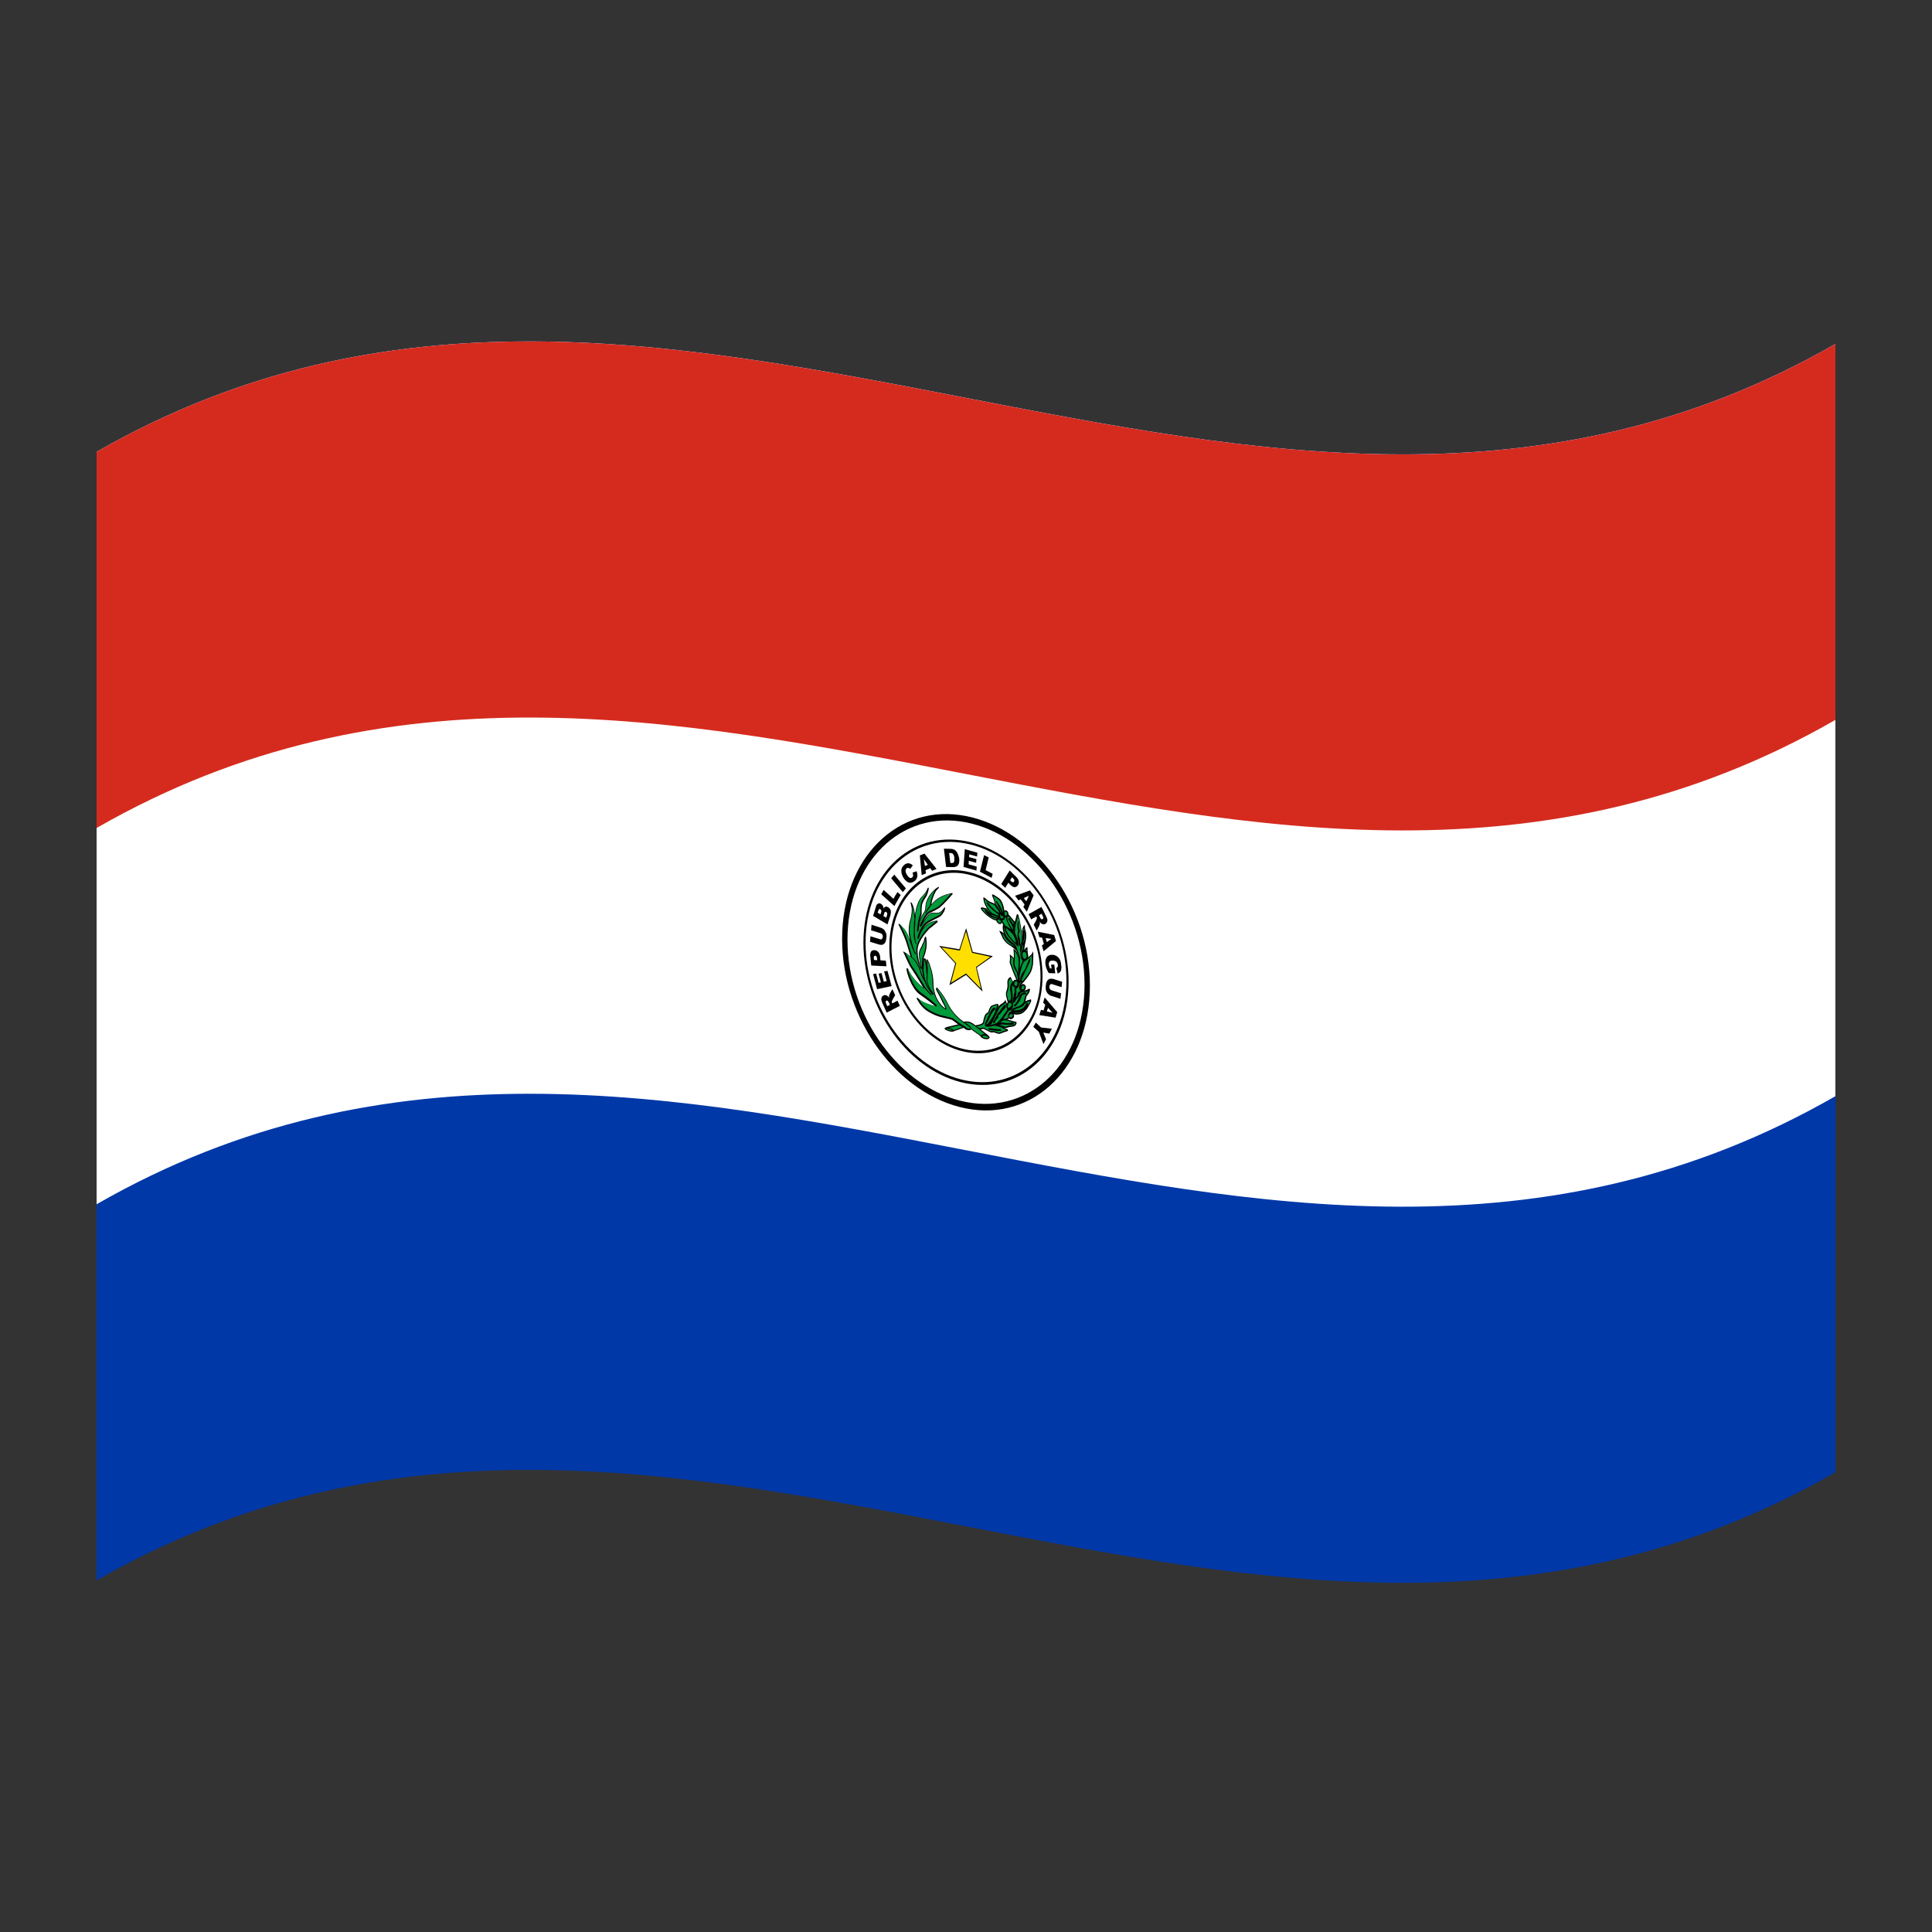 <?xml version="1.0" encoding="utf-8"?>
<!-- Generator: Adobe Illustrator 24.2.0, SVG Export Plug-In . SVG Version: 6.00 Build 0)  -->
<svg version="1.1" id="Layer_1" xmlns="http://www.w3.org/2000/svg" xmlns:xlink="http://www.w3.org/1999/xlink" x="0px" y="0px"
	 viewBox="0 0 1260 1260" style="enable-background:new 0 0 1260 1260;" xml:space="preserve">
<rect x="0" y="0" width="1260" height="1260" fill="#333333" stroke="none"/>
<style type="text/css">
	.st0{fill:#0038A8;}
	.st1{fill:#FFFFFF;}
	.st2{fill:#D52B1E;}
	.st3{fill:#009B3A;}
	.st4{fill:#FEDF00;}
</style>
<g>
	<path class="st0" d="M63,294.7v736c378-217.1,756,146.6,1134-70.5v-736C819,441.3,441,77.7,63,294.7z"/>
	<path class="st1" d="M63,294.7v490.7C441,568.3,819,932,1197,714.9V224.3C819,441.3,441,77.7,63,294.7z"/>
	<path class="st2" d="M63,294.7v245.3c378-217,756,146.6,1134-70.5V224.3C819,441.3,441,77.7,63,294.7z"/>
	<path class="st1" d="M630,534.2c-43.6-8.6-79,26.8-79,78.3s35.4,99.7,79,108.2s79-26.8,79-78.4C709,590.7,673.7,542.8,630,534.2z"
		/>
	<path d="M630,532.2c-44.5-8.7-80.8,27.5-80.8,80.1c0,52.6,36.2,101.8,80.8,110.6c44.5,8.7,80.8-27.5,80.8-80.1
		C710.8,590.2,674.5,540.9,630,532.2z M630,718.7c-42.6-8.3-77.3-55.6-77.3-105.8c0-50.3,34.7-84.9,77.3-76.6s77.3,55.6,77.3,105.8
		C707.3,692.4,672.6,727,630,718.7z"/>
	<path class="st3" d="M668.2,620.3c-1.9-0.5-1.9,2-1.9,2s0.1-0.7,0,0.1c-0.1,0.8,0.3,2.9,1.7,3.3c1.4,0.4,2-1.5,2-2.5
		C670.1,622.9,670,620.7,668.2,620.3z"/>
	<path d="M668.3,619.8c-0.6-0.2-1.2,0-1.6,0.4c-0.5,0.6-0.8,1.4-0.8,2.1l0,0v0.1c-0.1,1.1,0.4,3.5,2.2,4l0.2,0c0.5,0.1,1,0,1.3-0.4
		c0.7-0.8,1-1.7,1-2.7C670.5,622.2,670,620.2,668.3,619.8z M668.9,625.1c-0.2,0.2-0.5,0.3-0.8,0.2c-1.1-0.3-1.3-2.1-1.3-2.7
		c0-0.1,0-0.3,0-0.4c0-0.4,0.2-0.8,0.5-1.1c0.2-0.2,0.6-0.3,1-0.2l0,0c1.3,0.3,1.4,2,1.4,2.3C669.6,623.9,669.4,624.6,668.9,625.1z"
		/>
	<path d="M582,654.4l-0.2-0.3c-0.1-0.3-0.2-0.6-0.2-0.9c0.1-0.3,0.2-0.7,0.4-1c0.6-1.1,1.2-2.1,1.8-3.2c-0.6-1.3-1.2-2.6-1.8-3.9
		c-0.6,1-1.2,2-1.7,2.9c-0.1,0.2-0.2,0.4-0.3,0.8c-0.1,0.3-0.2,0.5-0.2,0.8c0,0.4,0,0.7,0.1,1.1c-0.3-0.4-0.6-0.7-0.9-1
		c-0.4-0.3-0.8-0.6-1.4-0.7c-0.5-0.1-1,0-1.4,0.2c-0.5,0.3-1,0.7-1.2,1.2c-0.2,0.6-0.3,1.2-0.2,1.8c0.2,0.9,0.5,1.7,0.9,2.5
		c0.9,1.9,1.7,3.8,2.6,5.7c2.9-1.5,5.7-3,8.6-4.4c-0.5-1.1-1.1-2.3-1.6-3.4L582,654.4z M578.7,656.2l-0.7-1.5
		c-0.3-0.4-0.4-0.9-0.4-1.4c0-0.3,0.2-0.5,0.5-0.7c0.2-0.1,0.4-0.1,0.6,0c0.2,0.1,0.4,0.2,0.5,0.4c0.2,0.3,0.4,0.6,0.5,0.8
		c0.2,0.5,0.5,1,0.7,1.5L578.7,656.2z"/>
	<path d="M576.6,633.5l1.7,6.3l-1.9,0.4c-0.5-1.9-1-3.8-1.5-5.6l-1.9,0.4c0.5,1.9,1,3.8,1.5,5.7l-1.5,0.3l-1.6-6.1l-2,0.4
		c0.9,3.3,1.8,6.5,2.6,9.8l9.5-2l-2.7-9.9L576.6,633.5z"/>
	<path d="M574.2,626.3l-0.2-2c0-1.2-0.4-2.4-1.2-3.4c-0.6-0.7-1.5-1.2-2.5-1.2c-0.9-0.1-1.7,0.2-2.2,0.9c-0.5,0.9-0.7,2-0.5,3
		l0.6,6.1c3.3,0.2,6.6,0.3,9.9,0.5c-0.1-1.2-0.2-2.5-0.4-3.7L574.2,626.3z M570,626.1l-0.1-1.1c-0.1-0.5-0.1-1,0.2-1.4
		c0.2-0.2,0.5-0.3,0.7-0.3c0.3,0,0.7,0.2,0.8,0.5c0.3,0.5,0.4,1,0.4,1.5l0.1,0.9L570,626.1z"/>
	<path d="M577.2,607.2c-0.3-0.6-0.7-1-1.3-1.4c-0.5-0.4-1-0.6-1.6-0.8l-5.9-1.9l-0.3,3.6l6.1,1.9c0.5,0.2,1,0.5,1.2,0.9
		c0.3,0.5,0.4,1.1,0.3,1.6c0,0.5-0.2,0.9-0.6,1.3c-0.4,0.3-0.9,0.3-1.3,0.1l-6.1-1.9c-0.1,1.2-0.2,2.4-0.3,3.6l5.9,1.8
		c0.6,0.2,1.1,0.2,1.7,0.2c0.4,0,0.9-0.2,1.2-0.4c0.4-0.3,0.7-0.6,1-1c0.3-0.5,0.5-1,0.6-1.5c0.1-0.6,0.2-1.2,0.3-1.8
		c0.1-0.9,0.1-1.7-0.1-2.6C577.7,608.3,577.5,607.7,577.2,607.2z"/>
	<path d="M580.5,592.9c-0.3-0.5-0.7-0.9-1.2-1.2c-0.5-0.3-1.1-0.5-1.7-0.4c-0.6,0.2-1.1,0.6-1.4,1.2c0-0.5-0.1-1-0.3-1.5
		c-0.2-0.6-0.7-1.1-1.3-1.5c-0.6-0.4-1.3-0.5-1.9-0.2c-0.8,0.4-1.3,1.1-1.4,1.9c-0.6,2-1.3,4.1-1.9,6.1l9.4,5.6
		c0.6-1.9,1.2-3.7,1.8-5.6c0.1-0.2,0.2-0.7,0.3-1.5c0.1-0.5,0.1-0.9,0.1-1.4C581,593.9,580.8,593.4,580.5,592.9z M574.7,594.9
		c-0.2,0.5-0.3,0.9-0.5,1.4l-1.8-1.1c0.2-0.5,0.3-1,0.5-1.4c0.1-0.3,0.2-0.7,0.5-0.9c0.2-0.1,0.5-0.1,0.7,0.1
		c0.3,0.2,0.5,0.4,0.6,0.7C574.9,594.1,574.8,594.5,574.7,594.9L574.7,594.9z M578.5,596.9c-0.2,0.6-0.4,1.1-0.5,1.6l-1.9-1.1
		c0.2-0.6,0.4-1.1,0.5-1.7c0.1-0.4,0.3-0.8,0.6-1c0.3-0.1,0.6-0.1,0.8,0.1c0.3,0.2,0.5,0.4,0.6,0.8
		C578.7,596,578.6,596.4,578.5,596.9L578.5,596.9z"/>
	<path d="M582.7,586.2c-2.1-1.9-4.3-3.9-6.4-5.8l-1.6,2.8l8.6,7.7c1.4-2.4,2.7-4.8,4.1-7.2l-2.1-1.9
		C584.3,583.3,583.5,584.7,582.7,586.2z"/>
	<path d="M581.2,572.8l7.6,9l2-2.4l-7.6-9L581.2,572.8z"/>
	<path d="M595.1,569.1c0.3,0.6,0.4,1.2,0.4,1.9c0,0.5-0.3,1-0.7,1.3c-0.4,0.4-1,0.4-1.5,0.2c-0.8-0.5-1.4-1.2-1.8-2
		c-0.5-0.7-0.8-1.5-0.9-2.3c-0.1-0.7,0.1-1.4,0.7-1.9c0.2-0.2,0.5-0.3,0.8-0.3c0.3,0,0.6,0,0.8,0.2c0.3,0.1,0.5,0.3,0.7,0.5l1.7-2.3
		c-0.7-0.7-1.6-1.2-2.7-1.4c-1,0-2.1,0.3-2.8,1c-1.2,0.9-1.9,2.2-2,3.7c0,1.7,0.5,3.3,1.4,4.7c0.6,1.1,1.5,2,2.5,2.7
		c0.7,0.5,1.6,0.7,2.4,0.6c0.9-0.2,1.7-0.6,2.4-1.1c0.6-0.5,1.1-1.1,1.4-1.8c0.3-0.7,0.4-1.4,0.4-2.1c0-0.8-0.2-1.7-0.5-2.5
		L595.1,569.1z"/>
	<path d="M599.9,557.9l1.2,12.8l2.8-1.1l-0.3-2.1l3.1-1.3c0.4,0.6,0.8,1.1,1.2,1.7l2.9-1.2l-7.9-10L599.9,557.9z M603.2,564.8
		c-0.2-1.5-0.4-3-0.7-4.5c0.9,1.2,1.7,2.5,2.6,3.7L603.2,564.8z"/>
	<path d="M624.8,557.3c-0.2-0.7-0.6-1.3-1-1.9c-0.4-0.5-0.9-1-1.5-1.3c-0.7-0.3-1.4-0.5-2.2-0.5l-4.5-0.1c0.5,4,0.9,8,1.4,11.9
		l4.6,0.1c0.6,0,1.2-0.1,1.8-0.3c0.5-0.2,1-0.5,1.3-0.9c0.4-0.5,0.7-1.1,0.8-1.8c0.2-1,0.2-2,0-2.9
		C625.3,558.9,625.1,558.1,624.8,557.3z M622.3,561.7c0,0.3-0.2,0.7-0.5,0.9c-0.4,0.2-0.9,0.3-1.3,0.2h-0.7
		c-0.3-2.2-0.5-4.3-0.8-6.5h0.8c0.7,0,1.4,0.3,1.8,0.7c0.5,0.8,0.8,1.7,0.8,2.6C622.4,560.3,622.4,561,622.3,561.7z"/>
	<path d="M628.4,565.4l8.4,2.4l0.2-2.6l-5.3-1.5c0.1-0.8,0.1-1.5,0.1-2.3l4.8,1.3c0.1-0.8,0.1-1.6,0.2-2.4l-4.8-1.3
		c0-0.6,0.1-1.2,0.1-1.8l5.1,1.4c0.1-0.8,0.1-1.7,0.2-2.5l-8.2-2.3L628.4,565.4z"/>
	<path d="M644.8,559.2l-3-1.5c-0.9,3.6-1.8,7.2-2.7,10.8l7.6,4l0.7-2.6l-4.6-2.4L644.8,559.2z"/>
	<path d="M662.8,571.9l-4.3-4.2l-5.5,8.8l2.6,2.5l2-3.3l1.4,1.4c1,1,2,1.5,2.8,1.5c0.9-0.1,1.7-0.6,2.1-1.3c0.5-0.8,0.7-1.8,0.5-2.7
		C664.2,573.6,663.6,572.7,662.8,571.9z M661.3,575c-0.1,0.3-0.4,0.4-0.7,0.4c-0.5-0.1-0.9-0.4-1.2-0.7l-0.6-0.6l1.2-2
		c0.2,0.2,0.5,0.5,0.7,0.7c0.4,0.3,0.7,0.8,0.8,1.2C661.5,574.3,661.5,574.7,661.3,575z"/>
	<path d="M666.6,582.6l-4.6,1.6l2.2,3l1.5-0.7l2.5,3.4l-0.8,1.6l2.3,3.1l4.4-10.7l-2.4-3.2L666.6,582.6z M669.3,587.8l-1.6-2.1
		l3.3-1.5C670.5,585.4,669.9,586.6,669.3,587.8z"/>
	<path d="M682,597.1c-0.9-1.9-1.8-3.8-2.8-5.6l-8.4,4.7l1.7,3.4l3.4-1.9l0.1,0.3c0.2,0.3,0.2,0.6,0.2,0.9c0,0.3-0.1,0.7-0.3,1
		c-0.6,1.1-1.1,2.2-1.7,3.2l1.9,3.8c0.5-1,1.1-2,1.6-3c0.1-0.3,0.2-0.5,0.3-0.8c0.1-0.3,0.2-0.6,0.2-0.8c0-0.4-0.1-0.7-0.1-1.1
		c0.3,0.4,0.6,0.7,0.9,1c0.4,0.3,0.9,0.5,1.4,0.6c0.5,0.1,1,0,1.4-0.3c0.5-0.3,0.9-0.8,1.1-1.3c0.2-0.6,0.3-1.2,0.1-1.8
		C682.8,598.8,682.5,597.9,682,597.1z M679.9,599.4c-0.2,0.1-0.4,0.1-0.6,0.1c-0.2-0.1-0.4-0.2-0.5-0.4c-0.2-0.3-0.4-0.5-0.5-0.8
		c-0.2-0.5-0.5-1-0.7-1.4l1.7-1c0.2,0.5,0.5,1,0.7,1.5c0.3,0.4,0.4,0.9,0.4,1.4C680.4,599,680.2,599.3,679.9,599.4z"/>
	<path d="M676.8,607.6c0.4,1.2,0.7,2.5,1.1,3.7l1.7,0.2c0.4,1.4,0.8,2.8,1.2,4.1l-1.3,1l1.1,3.8l8.1-6.7c-0.4-1.3-0.8-2.6-1.2-3.9
		L676.8,607.6z M682.7,614.4c-0.3-0.9-0.5-1.7-0.7-2.6l3.7,0.5L682.7,614.4z"/>
	<path d="M691.3,626c-0.4-0.9-1.2-1.8-2.1-2.4c-0.8-0.6-1.9-0.9-2.9-0.9c-0.9-0.1-1.9,0.2-2.6,0.6c-0.8,0.5-1.3,1.2-1.6,2
		c-0.4,1.1-0.4,2.3-0.3,3.4c0.1,1,0.3,2,0.7,3c0.4,1,0.9,2,1.5,2.9l4.2,0.2l-0.6-5.7l-2.1,0l0.3,2.5h-0.9c-0.2-0.4-0.5-0.9-0.6-1.3
		c-0.1-0.4-0.2-0.8-0.3-1.2c-0.1-0.7,0.1-1.4,0.5-2c0.6-0.5,1.4-0.7,2.2-0.6c0.9,0,1.7,0.3,2.3,0.8c0.5,0.6,0.8,1.2,0.9,2
		c0.1,0.4,0,0.9-0.2,1.3c-0.1,0.3-0.4,0.6-0.8,0.7c0.3,1.2,0.6,2.4,0.9,3.6c0.6-0.2,1.1-0.5,1.5-0.9c0.4-0.5,0.7-1,0.8-1.6
		c0.2-1,0.2-2,0-2.9C692,628.2,691.8,627,691.3,626z"/>
	<path d="M685.1,638.3c-0.4,0-0.9,0.2-1.2,0.4c-0.4,0.3-0.7,0.6-1,1c-0.3,0.5-0.5,1-0.6,1.5c-0.1,0.6-0.2,1.3-0.3,1.8
		c-0.1,0.9-0.1,1.7,0.1,2.6c0.1,0.6,0.4,1.1,0.7,1.7c0.3,0.5,0.8,1,1.3,1.4c0.5,0.4,1,0.7,1.6,0.8l5.9,1.9l0.4-3.6l-6.1-1.9
		c-0.5-0.2-1-0.5-1.2-1c-0.3-0.5-0.4-1.1-0.3-1.6c0-0.5,0.2-0.9,0.6-1.3c0.4-0.3,0.9-0.3,1.3-0.1l6,1.9l0.4-3.5
		c-2-0.6-4-1.3-5.9-1.9C686.2,638.3,685.6,638.3,685.1,638.3z"/>
	<path d="M680.3,653.9l1.4,1.4c-0.4,1.2-0.8,2.5-1.1,3.7l-1.7-0.4l-1.1,3.4l10.6,1.7l1.1-3.6l-8.2-9.6
		C681,651.7,680.6,652.8,680.3,653.9z M683.5,657.3c1,1.1,2,2.1,3,3.2l-3.8-0.9L683.5,657.3z"/>
	<path d="M675.5,666.9c-0.5,1-1.1,1.9-1.6,2.8l3.6,3.2l3,8l1.7-3.1l-1.8-4.4l3.9,0.7c0.6-1.1,1.2-2.1,1.7-3.2l-7-0.8L675.5,666.9z"
		/>
	<path d="M630,548.6c-36.9-7.2-66.9,22.6-66.9,66.2s30,84.5,66.9,91.7c36.9,7.2,66.9-22.7,66.9-66.2S666.9,555.8,630,548.6z
		 M630,704.7c-36.1-7.1-65.5-47.2-65.5-89.8s29.4-71.8,65.5-64.8s65.5,47.2,65.5,89.7C695.5,682.5,666.1,711.8,630,704.7z"/>
	<path d="M630,568.3c-27.5-5.4-50,16.8-50,49.3s22.4,63.2,50,68.5c27.5,5.4,49.9-16.8,49.9-49.4S657.5,573.6,630,568.3z M630,684.5
		c-26.8-5.2-48.6-35-48.6-66.6c0-31.6,21.8-53.2,48.6-47.9s48.6,35,48.6,66.6S656.8,689.7,630,684.5L630,684.5z"/>
	<path class="st4" d="M634.1,621.1l-4.1-14.8c-1.4,4.4-2.8,8.8-4.1,13.2l-12.5-2.1l10,10.9c-1.2,4.5-2.4,9-3.6,13.5l10.3-6.4
		l10.3,10.4c-1.2-5-2.4-9.9-3.6-14.9l10-7L634.1,621.1z"/>
	<path d="M634.4,620.8c-1.5-5.2-2.9-10.3-4.3-15.5c-1.5,4.6-2.9,9.2-4.4,13.8l-13.2-2.2l10.5,11.4l-3.8,14.2l10.8-6.7
		c3.6,3.6,7.2,7.3,10.8,10.9L637,631l10.5-7.4L634.4,620.8z M639.8,644.8l-9.8-9.9l-9.8,6.1l3.4-12.8l-9.5-10.3l11.7,2h0.2
		c1.3-4.2,2.6-8.3,4-12.5l3.9,13.8l0.1,0.2l11.9,2.6l-9.4,6.7C637.5,635.4,638.7,640.1,639.8,644.8z"/>
	<path class="st3" d="M642.7,667.9v-0.1C642.5,667.8,642.7,667.9,642.7,667.9z"/>
	<path class="st3" d="M656.9,671.6c-0.9-0.3-1.8-0.7-2.6-1.2c-1.3-0.7-2.7-1.2-4.1-1.5c-1.3-0.2-2.7-0.1-3.9,0.3
		c-0.9,0.2-1.8,0.2-2.7,0c0,0-0.9,0-0.5-0.2c0.6-0.3,1.2-0.7,1.7-1.1c0.3-0.4,0.6-0.8,0.9-1.2c0.2,0,4.6-5.9,4.1-7.8
		c0.7-1.2,1.4-3.4,1.1-3.9c-0.1-0.2-3.4,0.6-4.1,1.2c-0.8,1-1.4,2.1-1.6,3.3c-0.3,0.7-0.8,1.2-1.5,1.5c-1,0.7-1.7,3.2-2.1,5.4
		c-0.4,2.2-4.9,2.4-4.9,2.4s-1.3,0.3-0.1,1c0.2,0.1,0.7,1.2,1.1,1.3c0.6,0.2,3.4-0.7,3.8-0.5c0.4,0.2,1.8,0.8,2.9,1.5
		c1.1,0.6,2,1,2.7,0.9c0.9-0.1,1.9,0.1,2.7,0.5c0.7,0.3,1.5,0.4,2.2,0.4c0.7-0.2,1.4-0.5,2-0.8c0,0,1.6-0.5,2.5-0.8
		C657.4,671.9,656.9,671.6,656.9,671.6z M642.7,667.9c0,0-0.2-0.1,0-0.1c0.1-0.2,0.4-0.8,0.6-1.2c0.2-0.4,1.4-3.3,1.8-4.1
		c0.4-0.8,1.4-2.9,2-3.8c0.3-0.5,1.5-1.7,1.8-1c-2.1,1.7-3.7,5-4.5,7.3c-0.3,0.6-0.6,1.2-1,1.8c-0.2,0.3-0.1,1-0.5,1h-0.1
		L642.7,667.9z M650.2,671.9c-0.4,0-2.2-0.3-3-0.4c-0.4,0-1.2-0.1-1.6-0.1c-3.6-1.2,5.9,0.7,7.1,0.4
		C652.3,672,650.7,671.9,650.2,671.9z"/>
	<path d="M643,668.2c0.4-0.1,0.4-0.5,0.5-0.7c0-0.1,0.1-0.2,0.1-0.3c0.4-0.6,0.8-1.2,1.1-1.9c0.5-1.2,2.1-5.3,4.4-7.2
		c0.1-0.1,0.1-0.1,0.2-0.2l-0.1-0.3c-0.1-0.2-0.2-0.4-0.5-0.5c-0.8-0.2-1.9,1.3-1.9,1.3c-0.5,0.9-1,1.7-1.4,2.6
		c-0.2,0.5-0.4,0.9-0.6,1.2c-0.3,0.5-0.8,1.6-1.2,2.7c-0.3,0.7-0.6,1.3-0.7,1.5c-0.2,0.3-0.4,0.8-0.5,1.1c-0.2,0.1-0.3,0.2-0.2,0.3
		c0,0.2,0.1,0.5,0.4,0.6l0.3,0.1L643,668.2z"/>
	<path d="M657,671.2L657,671.2c-1-0.3-1.8-0.7-2.7-1.2c-1.3-0.7-2.8-1.2-4.3-1.5c-1.3-0.2-2.7-0.1-4,0.3c-0.6,0.1-1.2,0.2-1.9,0.1
		c0.4-0.2,0.7-0.5,0.8-0.5l0.9-1.3c1.3-1.5,2.4-3.2,3.3-4.9c0.9-1.7,1-2.5,0.9-3c0.3-0.6,1.6-3.3,1-4.2c-0.5-0.7-4.2,0.7-4.6,1.1
		c-1,0.9-1.6,3-1.7,3.4c-0.3,0.6-0.7,1.1-1.3,1.3c-1.4,0.9-2.1,4.5-2.2,5.6c-0.3,1.5-3.4,2.1-4.7,2.2c-0.3,0.1-0.9,0.3-0.8,0.8
		c0,0.4,0.3,0.7,0.7,0.9c0,0,0.1,0.2,0.2,0.3c0.3,0.4,0.6,1,1,1c0.7,0,1.5,0,2.2-0.3c0.5-0.1,1.1-0.2,1.7-0.3l0,0
		c0.5,0.2,1.7,0.8,2.8,1.4c0.6,0.4,1.3,0.7,2,0.9c0.3,0.1,0.6,0.1,0.9,0c0.9-0.1,1.7,0.1,2.5,0.5c0.7,0.3,1.6,0.5,2.4,0.4
		c0.7-0.2,1.4-0.5,2.1-0.8c0,0,1.6-0.5,2.5-0.8c0.4-0.1,0.8-0.3,0.7-0.8C657.3,671.6,657.2,671.3,657,671.2z M656.4,671.8
		c-0.9,0.3-2.5,0.8-2.5,0.8c-0.6,0.3-1.3,0.6-2,0.8c-0.7,0.1-1.4-0.1-2.1-0.4c-0.9-0.4-1.9-0.6-2.9-0.5c-0.7,0.2-1.6-0.3-2.5-0.8
		c-1.1-0.6-2.3-1.2-2.9-1.5h-0.1c-0.6,0-1.3,0.1-1.9,0.3c-0.6,0.2-1.2,0.2-1.9,0.3c-0.2-0.2-0.4-0.4-0.5-0.7
		c-0.1-0.2-0.3-0.4-0.5-0.6l-0.1-0.1l0.2-0.1c0.5,0,4.8-0.4,5.2-2.7c0.3-2,1-4.5,1.9-5.1c0.8-0.4,1.4-1,1.6-1.8
		c0.2-1.1,0.8-2.2,1.5-3.1c1.1-0.6,2.3-1,3.5-1.1c-0.2,1.1-0.6,2.2-1.2,3.2l-0.1,0.1v0.2c0.4,1.4-3.3,6.7-3.9,7.3l-0.9,1.3
		c-0.5,0.4-1,0.7-1.6,1c-0.2,0.1-0.4,0.3-0.3,0.5c0.1,0.4,0.5,0.4,0.9,0.4c0.9,0.1,1.9,0.1,2.8,0c1.2-0.4,2.5-0.5,3.8-0.3
		c1.4,0.3,2.8,0.7,4,1.4C654.8,671.2,655.6,671.5,656.4,671.8L656.4,671.8z"/>
	<path d="M647.8,670.8c-3.2-0.4-3.3-0.5-3.3,0.1c0,0.5,0.4,0.6,1.2,0.9c0.4,0.1,0.7,0.1,1.1,0.1h0.6l0.9,0.2
		c0.8,0.1,1.7,0.3,2.1,0.3h0.3c1,0,2,0,2.4-0.3c-0.1-0.3-0.2-0.5-0.4-0.8C651,671.2,649.4,671.1,647.8,670.8z"/>
	<path class="st3" d="M633.8,667.5c-0.8-0.4-1.6-0.7-2.5-0.9c-0.9,0-1.8,0-2.7,0.1l1.6,1.1c0,0,1.5,1.1,2.2,1.7c0.6,0.4,1,1,1.1,1.6
		l5.7,4.1l1.2,1.2c0,0,1.1-1.5,4.3-0.6c0,0-6.3-5.1-6.6-5.3C637.5,670.3,635,668.1,633.8,667.5z"/>
	<path d="M637,669.4c-1-0.8-2-1.6-3.1-2.3c-0.8-0.4-1.7-0.8-2.6-0.9c-0.9-0.1-1.9,0-2.8,0.1l-0.8,0.1l2.3,1.6c0,0,1.5,1.1,2.2,1.7
		c0.5,0.3,0.8,0.8,0.9,1.3v0.2l5.8,4.1l1.4,1.4l0.2-0.2c0,0,1-1.4,4-0.5c0-0.2,0.1-0.4,0.2-0.6c-1.5-1.2-6.4-5.1-6.7-5.3
		C637.8,670.1,637.4,669.7,637,669.4z M640.2,675.9l-1-1l-5.6-4c-0.2-0.7-0.6-1.3-1.2-1.7c-0.7-0.6-2.2-1.7-2.2-1.8l-0.8-0.5
		c0.6,0,1.2,0,1.8,0c0.9,0.2,1.7,0.4,2.4,0.8c1.1,0.7,2.1,1.4,3.1,2.2c0.3,0.3,0.7,0.6,1,0.8c0.3,0.2,3.2,2.5,5.5,4.4
		C642.2,674.9,641,675.2,640.2,675.9L640.2,675.9z"/>
	<path class="st3" d="M654.7,654.3c-0.6,0.5-1.2,0.9-1.9,1.3c-0.4,0.4-0.9,0.8-1.3,1.2c0,0-4.6,9-5.2,10.4c-0.1,0.3-4,2.2-2.8,2
		c2-0.3,3.9-0.8,5.9-1.3c1.3-0.4,2-1.6,3-2.5c0.9-0.9,3.9-3.7,4.4-4.9c0.5-1.2,1-3-1.1-7.5C655.5,653.4,655.1,653.9,654.7,654.3z
		 M655.3,656.9c-0.3,0.6-0.7,0.7-0.9,1c-0.6,0.6-1.1,1.2-1.6,1.8c-0.2,0.7-0.7,1.2-1.4,1.6c-0.9,0.4-0.6,1.5-0.7,1.8
		c-0.1,0.4-1.4,1.3-2,2.6c-0.1,1.4-0.2,0.8-0.9,1.2c1.1-1.8,2.1-3.6,3-5.5c2-1.7,2.9-4.5,4.6-5.8
		C655.7,655.9,655.7,656.3,655.3,656.9L655.3,656.9z"/>
	<path d="M655.4,655.1l-0.2,0.2c-0.9,0.8-1.6,1.7-2.2,2.7c-0.6,1.1-1.5,2.2-2.4,3.1l-0.1,0.1c-0.9,1.9-1.9,3.7-3,5.4
		c0.2,0.2,0.3,0.5,0.5,0.7c0.1-0.1,0.3-0.1,0.4-0.1c0.5-0.1,0.6-0.4,0.7-1.3c0.3-0.6,0.8-1.1,1.3-1.6c0.3-0.3,0.6-0.6,0.7-1
		c0-0.1,0-0.3,0-0.4c0-0.4,0-0.9,0.5-1.1c0.7-0.4,1.3-1,1.6-1.8c0.3-0.4,0.6-0.7,0.9-1c0.3-0.3,0.5-0.5,0.7-0.8
		c0.1-0.1,0.1-0.2,0.2-0.2c0.3-0.2,0.5-0.5,0.7-0.8c0.4-0.6,0.4-1.3,0-1.8L655.4,655.1z M654.7,657.1l0.3-0.3L654.7,657.1z"/>
	<path d="M655.7,651.9c-0.1,0.2-0.2,0.5-0.3,0.7c-0.2,0.5-0.6,0.9-1,1.2c-0.6,0.5-1.2,0.9-1.9,1.3l-1.3,1.2l-0.1,0.1
		c-0.2,0.4-4.5,8.8-5.2,10.4c-0.2,0.1-0.8,0.5-1.2,0.7c-1.7,1-2,1.2-1.8,1.6c0,0.2,0.2,0.3,0.4,0.4c0.1,0,0.2,0,0.3,0
		c2-0.3,4-0.8,5.9-1.3c1-0.4,1.8-1,2.3-1.8c0.2-0.3,0.5-0.5,0.7-0.8l0.4-0.4c1.3-1.2,3.6-3.5,4.1-4.6c0.6-1.5,0.9-3.5-1.1-7.9
		C655.9,652.5,655.8,652.2,655.7,651.9z M656.5,660.2c-0.4,1-2.8,3.3-3.9,4.4l-0.4,0.4c-0.3,0.2-0.5,0.5-0.7,0.8
		c-0.5,0.7-1.2,1.3-2.1,1.7c-0.7,0.2-2.5,0.7-4,1c1.2-0.7,1.4-0.8,1.4-1l0,0c0.6-1.3,4.7-9.6,5.1-10.4l1.2-1.1
		c0.7-0.4,1.3-0.9,1.9-1.3c0.3-0.3,0.6-0.6,0.8-0.9C657.3,657.5,656.9,659.1,656.5,660.2z"/>
	<path class="st3" d="M651.5,667.9l-0.5,0.1h0.3C651.5,668,651.5,667.9,651.5,667.9z"/>
	<path class="st3" d="M662.2,666.8c0,0-2.5-0.7-2.7-0.8c-1.2-0.4-2.4-0.7-3.6-0.9c-2-0.4-2.7,0.3-3.2,0.8c-0.5,0.5-2.1,2-2.1,2
		l0.5,0l0.5-0.1c1.9-1.3,3.4-0.4,4-0.3c1.1,0.2,2.3,0.2,3.4-0.1c2-0.4,1.9,0.3,1.7,0.4c-1,0.2-2,0.3-3,0.1c-1.5-0.2-2.8-0.1-3.4-0.2
		c-0.9,0-1.8,0.1-2.7,0.2c0,0-0.1,0.1-0.1,0.1h-0.3l-1.8,0.2c0,0,4.8,1.2,5.3,1.6c0.6,0.3,1.3,0.4,2,0.1c1.1-0.4,2.2-0.7,3.4-0.7
		c0.6-0.1,1.1-0.2,1.6-0.5c0.4-0.3,0.7-0.7,0.9-1.1C662.9,666.7,662.2,666.8,662.2,666.8z"/>
	<path d="M662.2,666.4c-0.5-0.2-2.5-0.7-2.7-0.8c-0.1,0-0.2-0.1-0.4-0.1c-1.1-0.3-2.1-0.6-3.2-0.8c-2.1-0.4-2.9,0.3-3.5,0.9
		c-0.6,0.7-2.1,2-2.1,2l-0.1,0.1l-1.1,0.1c0,0.3,0,0.6,0.1,0.8c2,0.5,4.9,1.3,5.2,1.5c0.2,0.2,0.5,0.3,0.8,0.3
		c0.5,0.1,1,0.1,1.5-0.1c1-0.4,2.1-0.6,3.2-0.7h0.1c0.6-0.1,1.2-0.2,1.8-0.5c0.5-0.3,0.8-0.8,1-1.3c0.2-0.3,0.3-0.8,0.1-1.1
		C662.7,666.4,662.5,666.3,662.2,666.4z M662.2,667.3c-0.2,0.4-0.4,0.7-0.8,1c-0.5,0.2-1,0.4-1.6,0.4h-0.1c-1.2,0.1-2.3,0.3-3.3,0.7
		c-0.6,0.2-1.2,0.2-1.7-0.1c-1-0.4-2-0.7-3.1-1l0,0h0.1c0.9-0.1,1.7-0.2,2.6-0.2c0.4,0.1,0.8,0.1,1.2,0.1c0.7,0,1.5,0.1,2.2,0.1
		c1,0.1,2.1,0.1,3.1-0.1c0.2-0.1,0.3-0.2,0.4-0.4c0-0.2,0-0.4-0.2-0.6c-0.2-0.2-0.6-0.5-2.1-0.2c-1,0.3-2.1,0.3-3.1,0.2h-0.2
		c-0.1,0-0.3-0.1-0.4-0.1c-1-0.4-2.1-0.4-3,0c0.3-0.3,0.6-0.6,0.8-0.8c0.4-0.4,1.1-1.1,3-0.8c1.1,0.2,2.1,0.5,3.2,0.8
		c0.1,0,0.3,0.1,0.4,0.1C659.7,666.5,661.2,666.9,662.2,667.3L662.2,667.3L662.2,667.3z M660.6,667.4L660.6,667.4z"/>
	<path class="st3" d="M663.3,657.3c0.2,0,0.4-0.1,0.5-0.2c0.3-0.1,0.5-0.2,0.8-0.3l-0.5,0.2C663.8,657.1,663.5,657.2,663.3,657.3z"
		/>
	<path class="st3" d="M672.3,652.2c-0.4,0.1-0.9,0.2-1.2,0.4c-2,0.3-2.9,1.7-3.8,2.8c-0.4,0.5-1,0.9-2.7,1.4
		c-0.3,0.1-0.5,0.2-0.8,0.3c-0.2,0.1-0.4,0.1-0.5,0.2c-1,0.4-1.9,1-2.7,1.6c0,0-0.6,0-0.5,0.4c0,0.2,0.6,0.1,0.6,0.1
		s4.1,0.1,5.7-0.8c1.2-0.6,2.1-1.6,2.7-2.7c0.5-0.7,1-2.2,1-1.2c0.1,2.7-3.4,4.6-4.9,5.1c-1.1,0.2-2.2,0.3-3.3,0.2
		c-1.4,0-2.2-0.2-2.2-0.6c0.1-0.4,0.4-0.7,0.7-1c0.6-0.7,1.8-0.8,2.9-1.1c0.3-0.1,0.5-0.2,0.8-0.3l0.5-0.2c1-0.4,1.9-1,2.6-1.8
		c0.5-0.5,0.9-1.2,1.1-1.9c0.5-2,0.5-3.1,1-3.8c1.7-2.2,2-2.9,2-4c0-0.2-0.9,0.4-1.4,0.6c-0.9,0.5-1.3,0.4-3.2,0.6
		c-1.9,0.2-1.9,1.7-2.2,2.3c-0.3,0.5-0.7,1-1.2,1.4c-0.7,0.7-1.3,1.5-1.6,2.4c-0.3,0.6-0.7,1-1.1,0.9s0.7-4.8,1-5.5
		c0.2-0.9,0.3-1.9,0.3-2.8c0-0.5,0-1.8-0.7-2.1c-0.7-0.3-0.8-1.5-0.8-1.5c-1.8,1.5-0.8,4.8-0.6,6.8c0.1,1.8-0.1,3.5-0.4,5.3
		c1.7,1.2,0.4,3.4-0.2,4.1c-0.5,0.7-1.6,0.6-2.1,1.3c-0.5,0.6-4.1,5.8-4.1,5.8l4.5-0.6c0,0,0.4,0.2-0.3-0.6
		c-0.7-0.7,0.2-2.7,0.8-3.2c1.1-0.8,2.6,0.2,2.6,0.2c1.5,0.5,3.1,0.5,4.6,0.1c2.1-0.6,3-2,4-3c0.8-1.2,1.6-2.4,2.2-3.7
		C672,653.4,672.7,652.1,672.3,652.2z M664.6,651.8c0.3-0.8,1.1-2.7,1.9-3.4c0.5-0.3,1.2-0.5,1.8-0.6c0.2,0,1.6,0.1-0.2,0.4
		c-0.9,0.1-1.6,0.5-2.1,1.2c-0.6,1.8-1.1,3.4-2.2,4.5c-0.6,0.6-1,1.3-1.3,2.1l-0.9,0.2C663.1,655.2,663.8,653.2,664.6,651.8
		L664.6,651.8z"/>
	<path d="M662.7,656.1c0.3-0.7,0.7-1.4,1.3-2c1.2-1.1,1.7-2.7,2.3-4.6c0.4-0.6,1.1-1,1.9-1c0.8-0.1,1-0.2,1.1-0.5v-0.3
		c0-0.1-0.1-0.1-0.2-0.2c-0.3-0.3-1-0.3-1.1-0.3s-0.3,0.1-0.4,0.1c-0.5,0.1-1,0.3-1.5,0.6c-0.8,0.6-1.5,2.3-1.9,3.5
		c-0.2,0.3-0.3,0.6-0.5,0.9c-0.6,1.2-1.3,2.6-2.5,3.2l0.3,0.8l1-0.2L662.7,656.1z"/>
	<path d="M672.2,651.8c-0.5,0.1-0.9,0.2-1.3,0.4c-0.8,0.1-1.6,0.5-2.2,1c0.2-0.7,0.3-1.3,0.4-1.8c0.1-0.6,0.2-1.2,0.5-1.8
		c1.7-2.1,2-3,2.1-4.2c0-0.1,0-0.2,0-0.3l-0.2-0.2c-0.3-0.2-0.5-0.1-1.1,0.3c-0.2,0.1-0.4,0.2-0.6,0.3c-0.6,0.3-1.3,0.5-2.1,0.5
		l-1,0.1c-1.2,0.1-2.2,1-2.3,2.1c0,0.2-0.1,0.3-0.2,0.4c-0.3,0.5-0.6,0.9-1.1,1.2c-0.5,0.2-1.4,1.7-1.8,2.6
		c-0.1,0.2-0.2,0.5-0.4,0.6c0.2-1.6,0.6-3.2,1-4.8c0.2-1,0.3-2,0.3-3c0-0.6,0-2.1-1-2.5c-0.4-0.2-0.5-1-0.5-1v-0.9l-0.6,0.5
		c-1.6,1.3-1.2,4-0.9,5.9c0.1,0.4,0.1,0.8,0.2,1.2c0,1.7-0.1,3.4-0.4,5.2l-0.1,0.3l0.3,0.2c0.3,0.2,0.5,0.5,0.6,0.8
		c0,0.9-0.3,1.8-0.9,2.6c-0.3,0.3-0.6,0.5-1,0.6c-0.4,0.1-0.8,0.4-1.1,0.7c-0.5,0.6-4,5.6-4.1,5.9l-0.6,0.9l5.4-0.8l0,0
		c0.2,0,0.4-0.1,0.4-0.2c0.2-0.4-0.2-0.8-0.5-1.1c-0.1-0.1-0.1-0.2-0.1-0.3c0-0.8,0.4-1.5,0.9-2.2c0.9-0.7,2.2,0.2,2.3,0.3
		c1.5,0.5,3.2,0.5,4.8,0.1c1.5-0.5,2.7-1.3,3.6-2.5l0.6-0.6c0.7-1,1.4-2,1.9-3.1l0.3-0.6c1-1.7,0.9-2,0.7-2.3
		C672.6,651.8,672.4,651.7,672.2,651.8z M660.1,658.1l-0.2,0.3c-0.3,0.3-0.4,0.6-0.5,0.9c-0.1,0.2,0,0.4,0.1,0.6l0,0
		c-0.5-0.1-1,0.1-1.4,0.4c-0.7,0.8-1.1,1.8-1.2,2.8c0,0.3,0.1,0.7,0.3,1l-3,0.4c1-1.5,3.1-4.5,3.5-5c0.2-0.2,0.5-0.4,0.9-0.5
		c0.5-0.1,0.9-0.4,1.2-0.8c0.8-0.9,1.1-2.1,1-3.3c-0.1-0.5-0.4-0.9-0.7-1.3c0.3-1.7,0.4-3.4,0.3-5.1c0-0.4-0.1-0.8-0.2-1.3
		c-0.2-1.6-0.5-3.5,0.2-4.7c0.1,0.5,0.4,0.8,0.9,1.1c0.4,0.2,0.4,1.2,0.4,1.6c0,0.9-0.1,1.8-0.3,2.7c0,0-1.3,5-1,5.8l0.1,0.2
		l0.2,0.1c0.5,0.2,1.1-0.3,1.4-1.1c0.3-0.8,0.8-1.6,1.4-2.2c0.6-0.4,1.1-0.9,1.4-1.6c0.1-0.2,0.1-0.3,0.2-0.5
		c0.2-0.7,0.4-1.5,1.8-1.6l1-0.1c0.8,0,1.6-0.2,2.2-0.5c0.2-0.1,0.4-0.2,0.6-0.4l0.1-0.1c-0.4,1.1-1,2.2-1.9,3.1
		c-0.4,0.7-0.6,1.4-0.7,2.1c-0.1,0.5-0.2,1.1-0.4,1.8c-0.2,0.7-0.5,1.3-1,1.7c-0.7,0.7-1.5,1.3-2.4,1.7l-0.6,0.2
		c-0.3,0.1-0.6,0.2-0.9,0.3l-0.6,0.2C661.5,657.2,660.7,657.5,660.1,658.1z M665.3,660.4c-1.4,0.4-2.9,0.4-4.3,0l0,0
		c0.3,0,0.6,0,0.9,0h0.5c1,0.1,1.9,0,2.8-0.2c1.1-0.4,2-0.9,2.9-1.6C667.4,659.4,666.5,660,665.3,660.4z M671.4,653.8l-0.4,0.6
		c-0.2,0.4-0.5,0.9-0.7,1.4c0.1-0.4,0.2-0.7,0.1-1.1c0-0.2,0-0.6-0.4-0.8c-0.4-0.2-0.6,0.2-0.9,0.9c-0.1,0.2-0.3,0.5-0.4,0.7
		c-0.5,1.1-1.4,2-2.6,2.6c-1.3,0.7-3.9,0.8-5.1,0.8c0.7-0.5,1.4-0.9,2.2-1.2c0.2-0.1,0.4-0.1,0.7-0.2c0.3-0.1,0.6-0.2,0.9-0.3
		c1.6-0.5,2.3-0.9,2.7-1.5l0.3-0.4c0.8-1,1.6-2,3.3-2.2l0.1,0c0.2-0.1,0.4-0.2,0.6-0.2C671.8,653,671.6,653.3,671.4,653.8
		L671.4,653.8z"/>
	<path class="st3" d="M659.8,660.8c-0.5-0.1-1-0.3-1.9,1c-0.5,0.7-0.3,1.6,0.4,2c0.1,0.1,0.3,0.2,0.5,0.2c0.3,0,0.6,0,0.8-0.1
		c0.3-0.1,0.4-0.2,1-0.8C661.3,662.4,660.7,661,659.8,660.8z"/>
	<path d="M659.8,660.4h-0.1c-0.6-0.1-1.2-0.1-2,1.2c-0.4,0.5-0.5,1.1-0.3,1.7c0.3,0.6,0.8,1.1,1.5,1.4h0c0.3,0,0.6,0,0.9-0.1
		c0.4-0.1,0.5-0.2,1.2-0.9c0.4-0.5,0.5-1.2,0.2-1.8C661,661,660.5,660.6,659.8,660.4z M660.3,662.8c-0.6,0.6-0.6,0.6-0.8,0.7l0,0
		c-0.2,0.1-0.4,0.1-0.6,0.1l0,0c-0.4-0.1-0.7-0.4-0.8-0.7c0-0.3,0-0.5,0.2-0.7c0.7-1,1.1-0.9,1.4-0.9h0.1l0,0
		c0.3,0.1,0.5,0.3,0.6,0.6C660.6,662.2,660.6,662.5,660.3,662.8L660.3,662.8z"/>
	<path class="st3" d="M659.5,653.9c-1-0.8-1.7-0.4-2.2,0.4c-0.6,1-0.9,2.3-0.4,2.8c0.1,0.1,0.5,0.6,0.9,0.7c0.8-0.1,1.5-0.5,1.9-1.2
		C660.2,655.8,660.6,654.8,659.5,653.9z"/>
	<path d="M657.2,656.8L657.2,656.8z"/>
	<path d="M659.7,653.5c-1.1-0.8-2.1-0.7-2.7,0.5s-1.1,2.7-0.3,3.5l0.1,0.1c0.3,0.3,0.6,0.6,1,0.7c1-0.1,1.8-0.6,2.2-1.4
		c0.5-0.6,0.7-1.4,0.6-2.2C660.5,654.3,660.1,653.8,659.7,653.5z M659.3,656.3c-0.3,0.5-0.9,0.9-1.5,1c-0.1,0-0.4-0.3-0.5-0.4
		l-0.1-0.1l0,0c-0.1-0.8,0.1-1.5,0.5-2.2l0,0c0.6-1.1,1.4-0.5,1.6-0.3c0.2,0.1,0.4,0.4,0.5,0.6C659.8,655.4,659.6,655.9,659.3,656.3
		L659.3,656.3z"/>
	<path class="st3" d="M659,637.7c-1,0.6-1.6,1.6-1.6,2.7c0.1,1.2,0.1,2.4,0,3.6c-0.1,0.9-0.4,1.9-0.7,2.7c-0.6,1.7,0.1,3.4,0.2,4.1
		c0.1,0.6,0.6,2.5,0.6,2.5c0.2-0.1,0.4-0.2,0.6-0.3c0.3,0,0.6,0.1,0.8,0.1c0.4-0.7,0.6-1.5,0.8-2.3c0-1.2-0.1-2.3-0.3-3.5
		c-0.3-1.5-0.4-3-0.1-4.5c0.2-0.8,0.6-1.5,1.4-2c0,0,0.1-0.2-0.3-0.7C659.8,639.1,659,637.7,659,637.7z"/>
	<path d="M659.3,637.5l-0.2-0.3l-0.3,0.1c-1.4,0.6-1.8,2.3-1.8,3c0,0.2,0,0.5,0,0.8c0.1,0.9,0.1,1.8,0,2.8c-0.1,0.9-0.4,1.8-0.7,2.6
		c-0.4,1.3-0.3,2.7,0.1,4c0,0.1,0.1,0.2,0.1,0.3c0.1,0.6,0.6,2.4,0.6,2.5s0.1,0.4,0.1,0.5l0.4-0.2c0.2-0.1,0.3-0.2,0.5-0.2
		c0.3,0,0.5,0.1,0.7,0.1l0.2,0.1l0.1-0.2c0.4-0.8,0.7-1.6,0.8-2.5c0-1.2-0.1-2.4-0.3-3.6c-0.3-1.4-0.4-2.9-0.1-4.4
		c0.1-0.7,0.6-1.4,1.2-1.8l0.1-0.1c0.1-0.2,0.2-0.5-0.4-1.2S659.3,637.5,659.3,637.5z M659,642.6c-0.3,1.6-0.3,3.1,0.1,4.7
		c0.2,1.1,0.3,2.3,0.3,3.4c-0.1,0.7-0.3,1.3-0.6,1.9c-0.2-0.1-0.5-0.1-0.7-0.1c-0.1,0-0.3,0.1-0.4,0.1c-0.2-0.6-0.4-1.5-0.5-1.9
		c0-0.1,0-0.2-0.1-0.4c-0.4-1.1-0.5-2.3-0.1-3.4c0.4-0.9,0.6-1.9,0.8-2.8c0.1-1,0.1-2,0-2.9c0-0.3,0-0.5,0-0.7
		c0-0.9,0.5-1.7,1.2-2.2c0.4,0.7,0.8,1.4,1.2,2c0.1,0.1,0.1,0.2,0.1,0.2C659.6,641,659.2,641.8,659,642.6z"/>
	<path class="st3" d="M661.4,640c-1.3,2.9,1.2,3.5,1.2,3.5c0.5-0.1,0.9-0.4,1.1-0.7c0.3-0.6,0.4-1.2,0.3-1.8
		C662.8,638.3,661.4,640,661.4,640z"/>
	<path d="M664.3,640.8c-0.2-0.7-0.7-1.4-1.5-1.8c-0.9-0.3-1.7,0.5-1.7,0.6l-0.1,0.1c-0.5,0.9-0.5,1.9-0.2,2.8
		c0.3,0.7,0.9,1.2,1.7,1.4h0.1h0.1c0.6-0.1,1.1-0.4,1.3-0.9c0.3-0.7,0.5-1.4,0.4-2.1L664.3,640.8z M663.3,642.5
		c-0.1,0.3-0.4,0.5-0.7,0.6c-0.4-0.1-0.8-0.4-1-0.8c-0.2-0.6-0.1-1.3,0.2-1.9c0.2-0.2,0.6-0.5,1-0.4s0.6,0.5,0.8,1.1
		C663.6,641.5,663.5,642,663.3,642.5z"/>
	<path class="st3" d="M666.2,639.7c-1.6-0.2-2.4,3.1-2.4,3.1c-0.2,0.5-0.6,1-1.1,1.3c-0.9,0.5-0.4,1.6-0.4,3.3c-0.1,1.5-0.5,3-1,4.5
		l-0.4,0.9c0,0,0,0.8,0.6-0.5c1-2.1,2.1-1.4,2.5-3.8c0.3-1.8,2.9-1.9,2.9-1.9l-0.7-0.3c-2.7-2,0.2-5.2,0.6-5.8
		S667.8,639.9,666.2,639.7z"/>
	<path d="M666.4,639.2h-0.2c-1.9-0.2-2.7,3-2.8,3.3c-0.2,0.4-0.5,0.8-0.9,1c-0.9,0.5-0.8,1.4-0.7,2.4c0.1,0.4,0.1,0.9,0.1,1.3
		c-0.1,1.5-0.5,2.9-1,4.3c-0.1,0.4-0.3,0.7-0.4,1.1c0,0,0,0.1,0,0.1c0,0.3,0.2,0.6,0.5,0.8h0.1c0.4,0.1,0.7-0.4,0.9-1
		c0.2-0.6,0.7-1.1,1.2-1.5c0.8-0.6,1.3-1.5,1.3-2.4c0.2-1.2,1.9-1.5,2.5-1.5V646l-0.7-0.3c-0.4-0.3-0.7-0.7-0.8-1.2
		c-0.2-0.9,0.4-2.1,1.6-3.6l0.1-0.1c0.1-0.1,0.2-0.2,0.3-0.3c0.3-0.2,0.4-0.5,0.3-0.8C667.6,639.3,667.4,639.3,666.4,639.2z
		 M664.7,644.6c0.1,0.6,0.4,1.2,0.9,1.7c-1,0.3-1.8,1.1-1.9,2c0,0.7-0.4,1.4-1,1.9c-0.1,0.1-0.2,0.2-0.3,0.2c0.3-1,0.4-2,0.5-3
		c0-0.6,0-1-0.1-1.4c-0.1-1-0.1-1.2,0.3-1.4c0.6-0.4,1.1-0.9,1.3-1.6c0.2-0.8,0.9-2.9,2-2.7l0,0C665.7,641,664.3,642.8,664.7,644.6z
		"/>
	<path class="st3" d="M667.9,642.4c-0.4-0.2-1.3-0.5-2.1,1.3c-0.4,0.7,0,1.6,0.8,1.9c0.3,0.1,0.7,0.2,1,0.1c0.2-0.2,0.5-0.4,0.6-0.6
		C668.9,644.2,668.7,643,667.9,642.4z"/>
	<path d="M668,642c-0.6-0.4-1.7-0.6-2.6,1.4c-0.5,1-0.1,2.1,1,2.6c0.2,0.1,0.3,0.1,0.5,0.2c0.3,0.1,0.6,0.1,0.9,0
		c0.3-0.2,0.6-0.5,0.8-0.8c0.4-0.6,0.6-1.4,0.4-2.1C668.8,642.7,668.5,642.3,668,642z M668,644.6c-0.2,0.2-0.3,0.4-0.5,0.6
		c-0.5,0.1-1-0.1-1.3-0.4c-0.1-0.1-0.2-0.3,0-0.8l0,0c0.4-0.9,0.8-1.3,1.3-1.2c0.1,0,0.2,0.1,0.3,0.1c0.2,0.2,0.3,0.4,0.4,0.6
		C668.3,643.9,668.2,644.3,668,644.6z"/>
	<path class="st3" d="M664,637.6c-0.2-1.2-0.2-2.6-0.7-3.6c-0.5-1-1.6-2.3-2.1-3.8c-0.3-1.5-0.3-3-0.1-4.5c0-0.3,0.2-0.1-0.1-0.4
		c-0.7-0.7-1.4-1.4-2.2-2c0.1,0.8,0.1,1.7,0.1,2.5c0,0.4-0.1,0.8-0.2,1.5s0.3,1.5,1.1,3.5c0.9,2.3,1.4,3.7,1.9,4.9
		c0.5,1.3,2.1,5,2.4,4.8c0.4-0.2,0-0.8,0-0.8C664.2,639,664.1,638.3,664,637.6z"/>
	<path d="M664.3,637.6c-0.1-0.4-0.1-0.8-0.2-1.3c0-0.8-0.2-1.6-0.5-2.4c-0.2-0.4-0.5-0.9-0.7-1.3c-0.6-0.8-1-1.6-1.3-2.5
		c-0.3-1.4-0.3-2.9-0.1-4.3c0.1-0.3,0.1-0.6-0.1-0.8c-0.7-0.8-1.5-1.5-2.3-2.1l-0.6-0.5l0.1,0.8c0.1,0.8,0.1,1.6,0.1,2.4
		c0,0.2,0,0.4-0.1,0.6c0,0.3-0.1,0.6-0.1,0.9c-0.1,0.8,0.3,1.7,1.1,3.8c0.5,1.2,0.8,2.1,1.1,2.9c0.3,0.8,0.5,1.4,0.8,2
		c1.8,4.2,2.3,5.1,2.7,5.1c0.1,0,0.1,0,0.2,0c0.5-0.2,0.3-1,0.2-1.2C664.6,639,664.5,638.3,664.3,637.6z M662.1,635.5L662.1,635.5
		c-0.2-0.6-0.5-1.2-0.8-2c-0.3-0.8-0.6-1.7-1.1-2.9c-0.7-1.8-1.1-2.8-1-3.3c0-0.3,0.1-0.6,0.1-0.9c0-0.2,0.1-0.5,0.1-0.7
		c0-0.7,0-1.3,0-1.8c0.5,0.4,1,0.9,1.5,1.4c0,0,0,0.1,0,0.2c-0.2,1.5-0.2,3.1,0.1,4.6c0.3,1,0.8,1.9,1.4,2.8
		c0.3,0.4,0.5,0.7,0.7,1.1c0.3,0.7,0.4,1.4,0.4,2.1c0.1,0.5,0.1,0.9,0.2,1.4c0.1,0.6,0.2,1.3,0.3,1.9
		C663.6,639,663.1,637.8,662.1,635.5L662.1,635.5z"/>
	<path class="st3" d="M672.7,623.1c-0.2,0.2-3.4,2.8-3.6,2.9c-0.2,0.1-1.8,0.4-3.3,4.9c-0.9,3-1.2,6-0.9,9.1h0.7
		c0-0.2,0.1-0.3,0.1-0.4c0,0,0.2-1.5,0.4-2.7s1.3-2.6,2.1-3.7c0.5-0.9,1-1.7,1.3-2.7c0.9-1.9,1.3-3.6,2.1-4.8c0,1.7-5.4,11-5.9,14.4
		h1.6c1.3-1.1,2.9-3.7,4.1-5.4c1.1-1.7,1.6-4.5,1.8-5.7c0.2-1.3,0.2-7.1,0.2-7.1C673.2,622.3,673,622.7,672.7,623.1z"/>
	<path d="M673.8,620.4l-0.6,1.2c-0.2,0.4-0.6,1-0.7,1.1c-0.1,0.1-3.3,2.7-3.6,2.9c-1.3,0.6-2.5,2.3-3.4,5.1c-1,3-1.3,6.2-0.9,9.3
		l0.1,0.4h0.7l0,0h2.2l0.1-0.1c1.4-1.5,2.6-3.1,3.7-4.8c0.1-0.2,0.3-0.4,0.4-0.7c1.2-1.7,1.7-4.7,1.9-5.9s0.2-6.9,0.2-7.2
		C673.8,621.4,673.8,620.9,673.8,620.4z M672.9,628.8c-0.2,1.1-0.7,4-1.8,5.6l-0.5,0.7c-1,1.6-2.2,3.1-3.5,4.6h-1
		c0.9-2.6,2-5.2,3.3-7.6c1.6-3.3,2.6-5.4,2.5-6.2v-1.3l-0.6,0.9c-0.5,0.9-1,1.8-1.3,2.8c-0.2,0.7-0.5,1.4-0.8,2.1
		c-0.3,0.9-0.7,1.8-1.3,2.6l-0.4,0.5c-0.8,1-1.4,2.1-1.8,3.3c-0.2,1.2-0.4,2.7-0.4,2.7l-0.1,0.2h-0.2c-0.3-2.9,0-5.7,0.9-8.5
		c0.6-1.8,1.6-4.1,3.1-4.7l0.1-0.1c0.3-0.1,3.5-2.8,3.6-3c0.1-0.1,0.1-0.1,0.2-0.2C673.1,625,673.1,628,672.9,628.8z"/>
	<path class="st3" d="M664.4,625.2c-0.3-1.5-0.9-3-1.8-4.4c-0.4-0.5-0.9-1-1.4-1.4c0,0,0.2,1.8,0.2,2.8c0,1.1,0.1,2.9,0,3.8
		c-0.2,1.4-0.2,2.8,0.1,4.1c0.5,1.2,1.1,2.4,1.7,3.6c0.4,1,1.2,6,1.2,6s-0.3-6.7,0-8.5C664.7,629.4,664.7,627.3,664.4,625.2z"/>
	<path d="M664.8,625.2c-0.3-1.6-0.9-3.1-1.8-4.6l0,0c-0.4-0.6-1-1.1-1.6-1.5l-0.5-0.3c0,0.2,0,0.5,0.1,0.7c0,0,0.2,1.8,0.2,2.8
		c0,0.4,0,0.9,0,1.4c0,0.9,0,1.8,0,2.4c0,0.2,0,0.5-0.1,0.7c-0.2,1.2-0.1,2.4,0.2,3.6c0.3,0.9,0.7,1.7,1.2,2.5
		c0.2,0.4,0.4,0.7,0.6,1.1c0.5,2,0.9,3.9,1.2,5.9h0.7c0-0.1-0.3-6.6,0-8.4C665.2,629.4,665.1,627.3,664.8,625.2z M664.1,631.2
		c-0.1,1.3-0.1,2.6-0.1,3.9c-0.1-0.5-0.2-1-0.4-1.5c-0.2-0.4-0.4-0.8-0.6-1.2c-0.4-0.8-0.8-1.6-1.1-2.4c-0.3-1-0.4-2.1-0.2-3.1
		c0-0.3,0.1-0.6,0.1-0.8c0-0.6,0-1.5,0-2.4c0-0.5,0-1,0-1.4c0-0.6-0.1-1.5-0.1-2.1c0.3,0.3,0.5,0.6,0.8,0.9c0.8,1.3,1.4,2.7,1.7,4.2
		C664.4,627.2,664.4,629.3,664.1,631.2L664.1,631.2z"/>
	<path class="st3" d="M665.6,619.3c0.1-0.2,0.6-2.5,0.9-4.4c0,0.1-0.1,0.2-0.1,0.2L665.6,619.3z"/>
	<path class="st3" d="M668,604c0,0-0.8,0.6-1.2,3.2c-0.1,0.8,0.2,3.1,0,5.4c0,0.4-0.2,1.3-0.3,2.3c0.5-1,0.8-2,0.9-3.1
		c0.1-0.9,0.1-1.9,0.1-2.8c0-0.6-0.2-1.6,0-1.6s0,0.3,0.1,1.2c0.1,0.3-0.1,1.1-0.2,2.2c0,0.9-0.1,1.8-0.4,2.6c-0.3,1,0,2.1-0.2,2.4
		c-0.3,0.5-0.5,0.9-0.7,1.4c-0.2,0.6-0.3,1.2-0.3,1.8c0,0.9,0.1,1.9,0.1,1.9c0.2-0.4,0.7-0.7,1.2-0.7c0,0,0.2-1.5,0.2-2
		c0.2-1.5,0.4-3,0.8-4.4c0.5-2.2,0.5-4.5,0-6.6C668.1,606.4,668,604,668,604z"/>
	<path d="M668.4,604c0-0.3,0-0.5,0-0.8l-0.5,0.4c-0.1,0.1-0.9,0.7-1.3,3.4c-0.1,0.7-0.1,1.4,0,2.1c0,1,0.1,2.2,0,3.4
		c-0.1,0.7-0.2,1.4-0.3,2.1c0,0,0,0,0,0l-0.1,0.2l0.1,0c-0.3,1.8-0.8,3.9-0.9,4.1l0.5,0.4c0,0.8,0.1,1.4,0.1,1.4
		c0,0.5,0.1,1,0.1,1.4c0.2-0.4,0.4-0.8,0.6-1.1c0.2-0.3,0.5-0.5,0.9-0.5h0.3v-0.3c0-0.2,0.2-1.5,0.2-2c0.2-1.4,0.4-2.9,0.8-4.3
		c0.5-2.3,0.5-4.6,0-6.9C668.5,606.5,668.4,604.7,668.4,604z M667.2,607.3c0.1-0.7,0.3-1.5,0.6-2.2c0.1,0.7,0.1,1.6,0.2,2
		c0,0,0,0,0,0c0,0,0-0.1-0.1-0.1l-0.2-0.2h-0.2c-0.5,0.1-0.4,0.7-0.3,1.4c0,0.2,0,0.4,0,0.6c0,0.4,0,1,0,1.5c0-0.5,0-0.9-0.1-1.3
		C667.1,608.6,667.1,608,667.2,607.3z M667.9,613.6c-0.4,1.5-0.6,3-0.8,4.5c0,0.3-0.1,1.1-0.1,1.6c-0.2,0-0.4,0.1-0.5,0.2
		c0-0.3,0-0.6,0-1c0-0.5,0.1-1.1,0.2-1.6c0.2-0.4,0.5-1.2,0.7-1.4c0.1-0.3,0.2-0.7,0.1-1c0-0.5,0-1,0.1-1.5c0.3-0.9,0.4-1.8,0.4-2.7
		c0-0.5,0.1-1,0.1-1.3c0-0.3,0-0.6,0-0.9c0-0.3,0-0.5,0-0.8v-0.1C668.4,609.7,668.4,611.7,667.9,613.6z"/>
	<path class="st3" d="M666.4,615.1c0,0,0,0.1,0,0.1C666.4,615.2,666.4,615.2,666.4,615.1"/>
	<path d="M666.2,615.1l-0.2-0.1c0,0,0,0,0-0.1l0,0L666,615l0.5,0.6c0.1-0.1,0.1-0.2,0.2-0.3l-0.6-0.4L666.2,615.1z"/>
	<path class="st3" d="M665.8,622.3c-0.1-0.8-0.2-1.5-0.3-2.3c0,0-0.4-2.7,0.3-4.2c0.5-1.8,0.7-3.7,0.5-5.5c-0.2-1.6-0.2-2.1-0.4-3.6
		c-0.3-2.4-1-5.8-1.1-6.3c-0.2-0.8-0.4-1.6-0.7-2.4c-0.1-0.3-0.3-1.4-0.6-1.5c-0.3-0.1-0.4,1.3-0.4,1.3s-0.4,1.4-0.5,1.8
		c-0.5,1.6-0.9,3.2-1.1,4.8c0,0.5-0.1,1.8-0.1,2c0,0.4,0,0.8,0,1.2c0.2,1.1,0.6,2.2,1.1,3.3c0.4,0.9,0.7,1.8,0.9,2.7
		c0.1,0.4,0.1,0.8,0.2,1.2c0,0.2,0.1,1.3,0.1,1.3v0.5c0,0-2.2-1.9-3.1-2.9c-1-1-2-2.3-2.7-3.1c-0.7-0.8-2.6-3.8-2.7-5.9l-0.9-1.1
		c-0.3,2.9,0.6,5.7,2.4,8.1c1.1,1.4,2.4,2.6,3.9,3.6c2.1,1.5,1.8,2.5,2.7,4.8c0.9,2.3,1.4,3.7,1.5,4.3c0.1,0.6-0.2,9.8-0.2,9.8
		c0,0.3,0.1,0.6,0.1,0.8c0,0,1.9-8.2,2.8-9C667.4,626.2,665.6,625.6,665.8,622.3z M664.4,615.4c-0.1-1-0.2-1.9-0.5-2.8
		c-0.5-1.5-0.6-3-0.1-4.5c0.1-0.5,0.2-0.9,0.2-1.4c0-0.6-0.3-1.8-0.4-2.5c-0.1-0.6,0-1.7,0-2.1s-0.1-0.8-0.2-1.2
		c0.4,0.1,0.4,0.6,0.3,1c0,0.5-0.1,0.9-0.1,1.4c0,0.2,0.2,1.3,0.3,2c0.3,0.7,0.4,1.4,0.3,2.1c-0.1,0.7-0.7,1.5-0.5,2.8
		c0.2,0.7,0.4,1.4,0.7,2.1c0.1,0.7,0.2,1.5,0.1,2.2c0,0.5,0.1,1,0.4,1.4C665,615.8,664.6,616.7,664.4,615.4L664.4,615.4z"/>
	<path d="M666.1,622.3c-0.1-0.8-0.2-1.5-0.3-2.3c0,0-0.3-2.6,0.3-4c0.5-1.9,0.7-3.8,0.5-5.7c-0.1-0.5-0.1-1.1-0.2-1.6
		s-0.1-1.1-0.2-1.9c-0.2-1.4-0.5-3.5-1.1-6.1l0-0.2c-0.1-0.7-0.3-1.3-0.5-2l-0.1-0.4c0-0.1,0-0.2-0.1-0.3c-0.1-0.7-0.3-1.5-0.8-1.6
		c-0.3-0.1-0.5,0-0.8,1.5c0,0-0.4,1.5-0.5,1.9c-0.1,0.4-0.2,0.7-0.3,1.1c-0.4,1.2-0.7,2.5-0.8,3.8c0,0.2,0,0.5-0.1,0.9
		c-0.1,0.3-0.1,0.9-0.1,1.1c-0.1,0.5-0.1,0.9,0,1.4c0.2,1.1,0.5,2.1,1,3.1l0.1,0.3c0.3,0.9,0.6,1.7,0.8,2.6c0.1,0.4,0.1,0.7,0.2,1.1
		c0,0.1,0,0.7,0.1,1c-0.7-0.6-1.9-1.7-2.5-2.4s-1.5-1.7-2.2-2.5l-0.5-0.6c-0.7-0.8-2.5-3.7-2.5-5.6v-0.2c-0.5-0.6-1-1.2-1.4-1.8
		l-0.1,0.7c-0.3,3,0.6,6,2.6,8.5c1.1,1.4,2.5,2.6,4,3.7c1.1,0.7,1.8,1.8,2,3c0.1,0.4,0.3,1,0.5,1.6l0.5,1.4c0.4,0.9,0.7,1.8,0.9,2.8
		c0.1,0.5-0.1,6.2-0.2,9.8c0,0.3,0,0.6,0.1,0.8l0.7,0.2c0.7-3.1,2.1-8.3,2.7-8.8l0.5-0.5l-0.7-0.3
		C667.4,625.8,666,625.2,666.1,622.3z M665,632.2c0.1-2.8,0.2-7.2,0.2-7.7c-0.3-1-0.6-2-1-3l-0.5-1.4c-0.2-0.6-0.4-1.1-0.5-1.5
		c-0.2-1.4-1.1-2.7-2.3-3.5c-1.4-1-2.7-2.2-3.8-3.6c-1.6-2-2.4-4.4-2.3-6.8l0.2,0.2c0.1,2.3,2.1,5.3,2.8,6.1l0.5,0.6
		c0.6,0.8,1.5,1.7,2.2,2.5c1,1,3.1,2.8,3.1,2.9l0.5,0.5v-1.2c0,0-0.1-1.1-0.1-1.3c0-0.2-0.1-0.9-0.2-1.3c-0.2-1-0.5-1.9-0.9-2.8
		c0-0.1-0.1-0.2-0.1-0.3c-0.4-0.9-0.7-1.8-0.9-2.8l0,0c0-0.3,0-0.7,0-1c0.1-0.4,0.1-0.8,0.1-1.2c0-0.3,0-0.7,0.1-0.8
		c0.1-1.2,0.4-2.4,0.8-3.6c0.1-0.4,0.2-0.8,0.3-1.2c0.1-0.4,0.5-1.8,0.5-1.8c0-0.2,0.1-0.4,0.1-0.6c0,0.2,0.1,0.3,0.1,0.4
		c0,0.1,0,0.2,0.1,0.3c0.1,0.1,0.1,0.3,0.2,0.5c0.2,0.6,0.4,1.3,0.5,1.9l0,0.2c0.6,2.6,0.9,4.6,1.1,6c0.1,0.9,0.1,1.4,0.2,2
		c0.1,0.6,0.1,1.1,0.2,1.6c0.1,1.8,0,3.5-0.5,5.3l0,0l-0.1,0.2l-0.1-0.2c-0.2-0.4-0.3-0.8-0.3-1.2c0-0.3,0-0.6,0-0.8
		c0-0.5,0-1-0.1-1.5c-0.1-0.2-0.2-0.5-0.3-0.8c-0.2-0.4-0.3-0.8-0.4-1.3c-0.1-0.6,0-1.2,0.3-1.8c0.1-0.3,0.2-0.6,0.2-0.9
		c0.1-0.6,0-1.2-0.2-1.8c0-0.1-0.1-0.2-0.1-0.4c-0.1-0.6-0.3-1.7-0.3-1.9c0-0.2,0-0.9,0-1.2c0.1-0.4,0.1-0.8-0.1-1.2
		c-0.1-0.2-0.3-0.4-0.6-0.4c0,0.3,0,0.5,0,0.8c0,0.2,0,0.3,0,0.5c0,0.1,0,0.2,0,0.3h-0.1v0.4c0,0.6,0,1.3,0,1.8
		c0,0.3,0.1,0.7,0.2,1.1c0.1,0.4,0.2,0.9,0.2,1.3c0,0.4,0,0.8-0.1,1.3c-0.5,1.6-0.5,3.3,0.1,4.9c0.2,0.8,0.3,1.5,0.4,2.3l0,0.4
		c0,0.2,0.1,0.9,0.5,1.1c0.3,0.1,0.5-0.1,0.6-0.3c-0.2,1.3-0.3,2.5-0.1,3.8c0.1,0.7,0.2,1.4,0.3,2.2c-0.1,2.5,0.8,3.7,1.5,4.2
		C666.1,628.2,665.5,630.2,665,632.2L665,632.2z"/>
	<path class="st3" d="M658.4,614.4c-2.5-1.9-3.1-4.4-4.4-5.6c-0.5-0.4-1.1-0.8-1.7-1c0,0,1.1,2,1.3,2.6c0.4,1.1,1,2.2,1.8,3.1
		c1.1,1.3,2.4,2.4,4,3.2c1.3,0.9,2.5,1.8,3.5,2.9c-0.2-0.5-0.4-0.9-0.6-1.4C661.8,617.2,660.9,616.3,658.4,614.4z"/>
	<path d="M662.7,618c-0.6-1-1.5-2-4.1-4c-1.2-1-2.2-2.3-2.9-3.6c-0.4-0.7-0.8-1.4-1.4-2c-0.5-0.5-1.1-0.8-1.8-1.1l-0.9-0.3l0.5,0.9
		c0.3,0.5,1.1,2.1,1.3,2.6l0.1,0.3c0.4,1.1,1,2,1.7,2.9c1.1,1.3,2.4,2.4,4,3.2l0.1,0.1c1.2,0.8,2.4,1.8,3.4,2.8
		c0.4,0.4,0.7,0.7,1.1,1.1l-0.5-1.5C663.2,619,662.9,618.5,662.7,618z M659.6,616.3l-0.1-0.1c-1.5-0.7-2.8-1.7-3.8-3
		c-0.7-0.8-1.2-1.7-1.5-2.6l-0.1-0.4c-0.1-0.4-0.5-1.1-0.8-1.7c0.2,0.1,0.4,0.3,0.6,0.5c0.5,0.5,0.9,1.1,1.2,1.8
		c0.8,1.5,1.8,2.8,3.2,3.9c1.3,0.9,2.4,1.9,3.4,3.1C661.1,617.3,660.4,616.8,659.6,616.3L659.6,616.3z"/>
	<path class="st3" d="M655.3,604.3c0,0-0.1-0.1,0,0.1c0.4,1.8,1.1,3.5,2,5.2c1.6,2.4,3.6,4.5,5.9,6.3c-0.3-1.8-0.8-3.6-1.5-5.3
		C660,606.9,655.3,604.3,655.3,604.3z"/>
	<path d="M662.1,610.4c-1.7-3.6-5.8-6-6.6-6.4l-0.2-0.3l-0.3,0.1c-0.3,0.1-0.1,0.5-0.1,0.7l0,0l0,0l0,0c0.4,1.8,1.1,3.6,2.1,5.2
		c1.6,2.4,3.7,4.6,6.1,6.5l0.7,0.5c-0.1-0.3-0.1-0.6-0.2-0.9C663.3,614,662.8,612.2,662.1,610.4z M657.6,609.4
		c-0.8-1.4-1.4-2.8-1.8-4.3c1.3,0.8,4.3,3,5.6,5.7c0.6,1.4,1,2.8,1.3,4.3C660.7,613.4,659,611.5,657.6,609.4L657.6,609.4z"/>
	<path class="st3" d="M659,600.4c0.5,0.9,2,3.5,2,3.5c0.1-0.8,0.3-1.6,0.4-2.4c-1.2-1.6-2.5-3.2-3.7-4.7c-0.1,0.6-1.2,0.8-1.2,0.8
		c-0.6,3.6,4.4,9.3,4.4,9.3c1.1-2.5-2.1-5.7-3-7.8C658.3,598.9,658.6,599.8,659,600.4z"/>
	<path d="M657.9,596.5l-0.5-0.6c0,0.2-0.1,0.5-0.1,0.7s-0.5,0.4-1,0.5l-0.2,0v0.2c-0.6,3.8,4.3,9.5,4.6,9.8l0.4,0.4l0.2-0.5
		c0.3-0.9,0.3-1.8,0-2.7l0.6-3.1L657.9,596.5z M660.8,602.9c-0.5-0.8-1.2-2.1-1.5-2.7l-0.2-0.3c-0.3-0.5-0.6-1-0.9-1.1
		c-0.2-0.1-0.3,0-0.5,0.1l-0.2,0.2c0,0.1,0.1,0.2,0.1,0.3c0.3,0.7,0.8,1.4,1.2,2.1c1,1.6,2.1,3.3,1.9,4.8c-1.1-1.4-4.2-5.4-3.9-8.2
		c0.4-0.1,0.7-0.3,1-0.5l3.3,4.1L660.8,602.9z"/>
	<path class="st3" d="M656.3,597.7l-1.3-0.1c0,0,0.4,1.6-0.5,1.9c-0.4,0.2-0.8,0.3-1.2,0.2c0.2,0.6,0.3,1.1,0.5,1.7l0.3,0.5
		c0,0,1.2,2.2,1.9,2.6c0.8,0.4,1.7,0.9,2.4,1.4c1.3,1.1,2.5,2.3,3.6,3.6c0,0-3.7-5.6-5.1-9.5C656.6,599.1,656.4,598.4,656.3,597.7z"
		/>
	<path d="M656.5,597.3l-2.1-0.2l0.1,0.5c0,0,0.3,1.2-0.3,1.4c-0.3,0.1-0.7,0.2-1.1,0.2l-0.5-0.1c0.2,0.8,0.5,1.5,0.7,2.3l0.3,0.6
		c0.2,0.4,1.3,2.4,2,2.8c0.1,0.1,0.3,0.1,0.5,0.2c0.7,0.3,1.3,0.7,1.9,1.1c1.3,1.1,2.4,2.3,3.5,3.6l0.5-0.5c0,0-3.6-5.6-5-9.3
		C656.9,599,656.7,598.1,656.5,597.3z M658.4,605.4c-0.6-0.4-1.3-0.8-2-1.2c-0.2-0.1-0.3-0.2-0.4-0.2c-0.7-0.7-1.3-1.6-1.7-2.4
		l-0.3-0.4c-0.1-0.4-0.2-0.7-0.3-1.1c0.3-0.1,0.6-0.1,0.9-0.2l0,0c0.7-0.3,0.9-1.1,0.8-1.8l0.6,0.1c0.1,0.6,0.3,1.3,0.4,1.9
		c0.9,2.2,1.9,4.3,3.2,6.4C659.2,606,658.8,605.7,658.4,605.4L658.4,605.4z"/>
	<path class="st3" d="M648.6,598.3l-0.1,0L648.6,598.3z"/>
	<path class="st3" d="M645.5,595.6c-0.8-0.8-1.5-1.7-2.1-2.6l-2.8-0.7c0,0-1.4-0.4,0.1,1.4c0.6,0.8,1.3,1.5,2,2.1
		c0.8,0.7,3.1,2.8,4.9,3.5c0.4,0.2,2.6,0.9,2.6,0.9c0.1-1.1,1.1-1,1.1-1l-2.6-0.8l-0.1,0l-0.4-0.1c-2.6-0.8-4.7-2.4-5.9-4.6
		c1.7,1.6,4.1,3.9,6.2,4.7l0.1,0c0.3,0.1,0.5,0.2,0.8,0.2C659,599.3,646.6,596.6,645.5,595.6z"/>
	<path d="M649.4,596.6c-1.3-0.3-2.6-0.8-3.8-1.4c-0.8-0.8-1.5-1.6-2-2.5l-0.1-0.2l-2.9-0.7c-0.1,0-0.7-0.2-0.9,0.3
		c-0.2,0.5,0.3,1.2,0.7,1.7c1.9,2.3,4.3,4.3,7.1,5.8c0.4,0.2,2.6,0.9,2.6,0.9l0.4,0.1v-0.4c0.1-0.7,0.7-0.7,0.8-0.7v-0.5
		c2,0.1,2.1-0.1,2.1-0.5C653.4,597.9,652.8,597.7,649.4,596.6z M649.9,599.7l-2.3-0.8c-0.8-0.3-2.3-1.2-4.8-3.5
		c-0.7-0.6-1.4-1.3-1.9-2.1l0,0c-0.2-0.2-0.4-0.4-0.5-0.7h0.2l2.6,0.7c0.5,0.7,1,1.4,1.6,2c-0.6-0.5-1.3-1.1-1.8-1.6l-0.5-0.5
		l-0.4,0.6c1.6,2.5,3.6,4.1,6.1,4.8l0.4,0.1c0.1,0.1,0.3,0.1,0.5,0.1l1.1,0.4C650,599.3,649.9,599.5,649.9,599.7z M649.4,598.1
		l-0.4-0.1l-0.5-0.2c-1-0.4-1.9-1-2.7-1.7c1.2,0.5,2.4,0.9,3.6,1.3c0.7,0.2,1.6,0.5,2.3,0.8C651.2,598.2,650.5,598.2,649.4,598.1z"
		/>
	<path class="st3" d="M652,599.5c-0.5-0.2-1.4-0.4-1.7,0.5c-0.4,1,1,2,1,2c0.2,0.1,0.4,0.2,0.6,0.2c0.6,0.1,1.1,0,1.2-0.8
		C653.3,600.6,652.8,599.8,652,599.5z"/>
	<path d="M652.1,599.1c-0.6-0.4-1.4-0.3-1.9,0.2c-0.1,0.1-0.2,0.3-0.3,0.5c-0.1,0.3-0.1,0.7,0,1c0.2,0.6,0.7,1.1,1.2,1.5
		c0.2,0.1,0.4,0.2,0.6,0.3h0.2c0.6,0.1,1.3,0,1.5-1C653.6,600.5,653.1,599.5,652.1,599.1z M652.7,601.3c-0.1,0.5-0.2,0.6-0.9,0.5
		l0,0c-0.2,0-0.3-0.1-0.4-0.2c-0.4-0.3-0.7-0.6-0.9-1c0-0.1,0-0.3,0-0.4c0.1-0.3,0.4-0.6,0.8-0.5c0,0,0.1,0,0.1,0
		c0.2,0,0.3,0.1,0.4,0.2C652.5,600.1,652.9,600.7,652.7,601.3L652.7,601.3z"/>
	<path class="st3" d="M652.9,595.9c-0.8-0.2-1.1,0.6-0.9,2.1s2.2,1.3,2.2,1.3l0.4-0.2c0,0,0.3-0.2,0.1-1.4
		C654.7,596.8,654,596.1,652.9,595.9z"/>
	<path d="M652.9,595.5c-0.4-0.1-0.7,0-1,0.3c-0.4,0.7-0.5,1.5-0.3,2.3c0,0.4,0.2,0.8,0.6,1.2c0.3,0.3,0.7,0.4,1.1,0.5
		c0.4,0.1,0.7,0.1,1.1,0l0.4-0.2c0.1-0.1,0.4-0.5,0.3-1.8C655.1,596.6,654.2,595.7,652.9,595.5z M654.3,598.8l-0.2,0.1
		c-0.5,0.1-1.1,0-1.5-0.3c-0.1-0.1-0.2-0.3-0.3-0.5c-0.1-1.1,0-1.5,0.1-1.6c0.1-0.1,0.2-0.1,0.4-0.1c0.8,0.1,1.4,0.7,1.4,1.4
		C654.4,598.1,654.4,598.5,654.3,598.8z"/>
	<path class="st3" d="M656.2,597.6L656.2,597.6"/>
	<path d="M656.2,597.6l-0.1-0.4H656l-0.3,0.2l0.3,0.7h0.3v-0.3L656.2,597.6l0.3,0L656.2,597.6z"/>
	<path class="st3" d="M656.5,594.3c-1.6-0.7-1.7,1-1.7,1c-0.4,2.1,1.1,2.4,1.3,2.4c0.1,0,0.2-0.1,0.3-0.1c0.4-0.1,0.8-1.2,0.8-1.2
		C657.5,595.6,657.2,594.8,656.5,594.3z"/>
	<path d="M656.6,593.9c-0.5-0.3-1.1-0.3-1.5,0c-0.3,0.3-0.5,0.7-0.6,1.2l0,0c-0.2,0.7-0.1,1.4,0.2,2.1c0.3,0.5,0.8,0.8,1.3,0.9h0.1
		h0.1l0.3-0.1c0.5-0.1,0.9-1.1,1.1-1.5C657.8,595.5,657.4,594.5,656.6,593.9z M656.1,597.6L656.1,597.6z M656.3,597.1l-0.3,0.1
		c-0.3-0.1-0.6-0.2-0.8-0.5c-0.2-0.4-0.2-0.9-0.1-1.4c0-0.3,0.1-0.5,0.3-0.7c0.2-0.1,0.4-0.1,0.6-0.1c0.1,0,0.2,0.1,0.3,0.1
		c0.5,0.4,0.7,1,0.5,1.5C656.8,596.5,656.6,596.9,656.3,597.1L656.3,597.1z"/>
	<path class="st3" d="M651,589.8c-0.2-0.1-0.7-1-1.2-2c0.7,1.2,2.1,3.7,3.2,6c-0.2-0.6-0.3-1.1-0.4-1.2
		C652.3,591.7,651.7,590.7,651,589.8z"/>
	<path class="st3" d="M654.5,593.9c-0.1-1.9-0.6-3.8-1.4-5.5c-0.5-1.1-1.3-2-2.4-2.7c-0.8-0.5-1.8-1.2-2.8-1.8
		c-1-0.6-0.2,0.7,0.2,1.8c0.4,1,0.8,2,1,3.1c0.2,0.8,0.6,1.5,1.1,2.2c0.2,0.2,1.3,1.8,1.6,2.5s1.6,3.7,1.6,3.7
		c0.1,0,0.3-0.1,0.3-0.2c0-1-0.2-2.1-0.6-3.1c-1.2-2.3-2.5-4.8-3.2-6c0.6,1,1.1,1.8,1.2,2c0.7,0.9,1.2,1.9,1.6,2.9
		c0,0.1,0.2,0.6,0.4,1.2c0.7,1.4,1.3,2.7,1.6,3.6C654.7,597.4,654.6,595.1,654.5,593.9z"/>
	<path d="M653.5,588.4l-0.1-0.2c-0.6-1.2-1.4-2.2-2.6-2.9c-0.3-0.2-0.6-0.4-0.9-0.6c-0.6-0.4-1.3-0.8-1.9-1.2
		c-0.2-0.1-0.6-0.3-0.9,0s0,0.9,0.3,1.6c0.1,0.2,0.2,0.5,0.3,0.7c0.4,1,0.7,2,0.9,3l0,0c0.2,0.8,0.6,1.6,1.1,2.3l0.1,0.1
		c0.2,0.2,1.2,1.7,1.6,2.4s1.3,2.8,1.6,3.7l0.1,0.3h0.3c0.2,0,0.5-0.1,0.6-0.4c0.1-0.2,0.1-0.3,0.1-0.5c0.1,0.3,0.3,0.6,0.4,0.9
		l0.7-0.1c0-0.1-0.1-2.3-0.2-3.6C654.8,592.1,654.3,590.2,653.5,588.4z M653.4,593.7c-0.2-0.7-0.4-1.2-0.4-1.2c-0.4-1-0.9-2-1.6-2.9
		l-0.2-0.2c-0.1-0.1-0.6-0.9-1-1.5l-0.2-0.4l-0.6,0.4c0.7,1.1,2,3.7,3.2,6c0.2,0.6,0.4,1.3,0.5,1.9c-0.4-1-1-2.2-1.2-2.7
		c-0.4-0.7-1.5-2.3-1.7-2.5l-0.1-0.1c-0.4-0.5-0.7-1.2-0.9-1.8c-0.2-1.1-0.5-2.2-1-3.2c-0.1-0.3-0.2-0.5-0.3-0.8
		c-0.1-0.1-0.1-0.3-0.2-0.4c0.6,0.4,1.3,0.8,1.8,1.1l0.9,0.6c1,0.6,1.7,1.5,2.2,2.5l0.1,0.2c0.7,1.6,1.2,3.3,1.3,5.1
		c0,0.5,0.1,1.1,0.1,1.7C654,595,653.7,594.4,653.4,593.7L653.4,593.7z"/>
	<path class="st3" d="M650.6,592.8c-0.8-0.9-1.4-1.9-2-2.9c0,0-1.6-0.7-3.3-1.4c-1.3-0.5-3.7-3.2-3.7-2.6c0.1,1.4,0.5,2.7,1,4
		c0.6,1.4,1.4,2.8,2.3,4c1.1,1.2,1.5,2.1,3.7,2.9c2.2,0.8,2.4,0.7,2.4,0.7s1.1-0.4,0.6-1.1c-3.2-2.3-6.3-4.9-7.8-7.4
		c0,0,0.3-0.3,1.4,1.3c0.4,0.6,0.9,1.2,1.5,1.8c0.9,0.9,1.9,1.8,2.9,2.6c0.7,0.5,1.4,0.9,2.2,1.3c0,0,0.2-0.5,0.4-0.5
		S652,594.4,650.6,592.8z"/>
	<path d="M650.9,592.5c-0.7-0.9-1.4-1.8-1.9-2.8l-0.1-0.2l-0.1-0.1c0,0-1.6-0.7-3.4-1.4c-0.8-0.5-1.6-1-2.3-1.7
		c-1-0.8-1.3-1.2-1.6-1l-0.2,0.2v0.3c0.1,1.4,0.5,2.8,1.1,4.2l0.2,0.4c0.6,1.3,1.3,2.6,2.2,3.8c0.1,0.1,0.2,0.3,0.3,0.4
		c0.8,1.2,2.1,2.1,3.5,2.6c0.7,0.3,1.4,0.5,2.2,0.7c0.3,0.1,0.4,0,0.4,0c0.5-0.2,0.8-0.5,0.9-1c0-0.2,0-0.5-0.2-0.7l0.1-0.1
		c0.1-0.2,0.2-0.3,0.2-0.4l0.3-0.1v-0.2C652.6,594.8,651.7,593.5,650.9,592.5z M652,594.9L652,594.9z M651.5,595.4
		c-0.6-0.3-1.2-0.7-1.8-1.1l-0.6-0.5c-0.8-0.7-1.6-1.4-2.3-2.1c-0.5-0.6-1-1.1-1.4-1.7c-0.9-1.2-1.5-1.7-1.9-1.4l-0.2,0.2l0.2,0.3
		c1.4,2.3,4,4.7,7.9,7.5c0,0.1-0.2,0.3-0.5,0.4c-0.8-0.1-1.5-0.4-2.2-0.7c-1.3-0.4-2.5-1.3-3.2-2.3l-0.3-0.4
		c-0.8-1.1-1.6-2.3-2.1-3.6c-0.1-0.1-0.1-0.2-0.2-0.4c-0.4-1-0.8-2.1-0.9-3.2c0.2,0.2,0.5,0.4,0.7,0.6c0.7,0.7,1.6,1.3,2.5,1.8
		c1.4,0.6,2.8,1.1,3.2,1.3c0.5,1,1.2,1.9,1.9,2.8c0.5,0.6,1,1.2,1.3,1.9C651.7,595.1,651.6,595.2,651.5,595.4L651.5,595.4z"/>
	<path class="st3" d="M629.3,669.2c-0.2-0.2-1.5-1.3-2.5-1.2s-8.1,1.9-8.1,1.9l-2,0.6c2.8-0.2,4.9,1.8,4.9,1.8l8-2.8
		C629.5,669.4,629.4,669.3,629.3,669.2z"/>
	<path d="M629.5,668.9c-0.3-0.3-1.7-1.4-2.7-1.3c-1,0.2-7.8,1.9-8.1,1.9l-2,0.6c0.1,0.2,0.1,0.4,0.2,0.7c2.6-0.2,4.6,1.7,4.6,1.8
		l0.1,0.1l8.3-2.9c0-0.1,0-0.2,0-0.3C629.8,669.3,629.7,669.1,629.5,668.9z M621.6,672c-0.9-0.7-1.9-1.3-3-1.6l0.3-0.1
		c0.1,0,7.1-1.8,8.1-1.9l0,0c0.7-0.1,1.8,0.6,2.2,1L621.6,672z"/>
	<path class="st3" d="M616.4,670.7c-0.1,0.1-0.1,0.3,0,0.4c0.4,0.3,0.3,0.4,2.1,1c1.8,0.6,3,0.4,3.3,0.1
		C622.1,671.8,617.4,669.9,616.4,670.7z"/>
	<path d="M616.2,670.4c-0.2,0.3-0.2,0.7,0.1,0.9l0.1,0.1c0.3,0.3,0.5,0.4,2.1,1c0.3,0.1,0.7,0.2,1.1,0.3c1.3,0.3,2.2,0.1,2.5-0.3
		c0.1-0.2,0.1-0.4,0-0.6C621.6,671.1,617.2,669.6,616.2,670.4z M616.6,670.8L616.6,670.8z M618.6,671.7c-1.4-0.5-1.6-0.6-1.8-0.8
		c0.9-0.3,3.6,0.5,4.5,1.1C620.4,672.2,619.4,672.1,618.6,671.7z"/>
	<path class="st3" d="M604.7,635.5c0,0-0.4-7.2-1.1-8.8c-0.1-0.3-0.1-1.1-0.5-1.2c-0.8-0.2-0.8,2.1-0.9,4.2
		c-1.4,10.3,5.8,19.8,5.8,19.8c-1-3.8-2-7.6-2.9-11.3C604.9,637.3,604.8,636.4,604.7,635.5z"/>
	<path d="M605.1,635.5c0-0.8-0.4-7.4-1.1-9c0-0.1,0-0.2-0.1-0.3c-0.1-0.4-0.2-1.1-0.8-1.2c-0.2-0.1-0.5,0-0.6,0.1
		c-0.6,0.5-0.6,2-0.7,3.7v0.6c-1.4,10.4,5.8,20.1,5.9,20.2l0.6-0.4c-1-3.8-1.9-7.5-2.9-11.3C605.3,637.3,605.2,636.4,605.1,635.5z
		 M602.5,629.8v-0.7c0.1-1.2,0.1-2.9,0.5-3.2c0,0.1,0.1,0.2,0.1,0.4c0,0.2,0.1,0.4,0.1,0.5c0.5,1.2,0.9,6.6,1.1,8.6
		c0.1,0.9,0.2,1.8,0.3,2.7l2.4,9.2C605,644.1,601.5,637.1,602.5,629.8L602.5,629.8z"/>
	<path class="st3" d="M643.8,675.4c-0.5-0.2-1-0.4-1.6-0.6c-0.8-0.1-1.5,0.2-2.1,0.6c-0.2,0.3-0.2,0.7,0.1,0.9c0,0,0.1,0.1,0.1,0.1
		c0,0,0.3,0.2,0.7,0.4c0.6,0.3,1.2,0.4,1.8,0.5c0.7,0.2,1.6,0,2.1-0.5C645.2,676.4,644.4,675.7,643.8,675.4z"/>
	<path d="M643.9,675c-0.5-0.3-1.1-0.5-1.7-0.6c-0.9-0.1-1.7,0.2-2.4,0.7c-0.2,0.3-0.3,0.6-0.2,0.9c0.1,0.3,0.3,0.6,0.7,0.8l0.7,0.4
		c0.6,0.3,1.2,0.5,1.9,0.5c0.9,0.2,1.8,0,2.4-0.7c0.1-0.2,0.1-0.5,0.1-0.7C645,675.8,644.5,675.3,643.9,675z M642.9,676.9
		c-0.6-0.1-1.1-0.2-1.6-0.4l-0.7-0.4l0,0l-0.2-0.1l0,0c0,0,0-0.1,0.1-0.1c0.5-0.4,1.1-0.6,1.8-0.5c0.5,0.1,1,0.3,1.5,0.5
		c0.3,0.2,0.6,0.4,0.9,0.7C644.2,677,643.5,677.1,642.9,676.9z"/>
	<path class="st3" d="M604.4,594.1c-0.1,0.1-0.1,0.1-0.1,0.2L604.4,594.1z"/>
	<path class="st3" d="M596.6,621.3c-0.2-0.4-0.4-0.7-0.6-1.1c0.1,0.4,0.3,0.7,0.4,1C596.5,621.2,597.7,623.1,596.6,621.3z"/>
	<path class="st3" d="M632.7,669.9c0,0-2.5-1.8-4.8-3.6c-4-2.9-7.1-6.5-9.3-10.5c-1.8-3.7-4-7.2-6.7-10.5c-0.7-0.7-0.8-1-1.1-0.6
		c-0.3,0.4-0.1,0.7,0.1,1.1c0.7,1.4,2.3,4.1,2.9,5.5c1,2.5,3.1,5.4,3.1,6.9c0,0.2-0.6-0.3-0.6-0.3s-4.9-2.9-6.8-10.2
		c-1.4-5.3-0.8-6.7-1.2-9.3c-0.6-4.6-0.7-5-2.6-10.4c0-0.1-1.1-2.4-1.3-2c-0.1,1,0,1.9,0.2,2.9c0.1,0.9,0.1,1.8,0.2,2.6
		c0,0-0.2,5.7-0.2,6.1c0,0.4-1.2,3.7,4,10.7c0,0,0.1,1-0.6,0c-0.5-0.7-4.2-4.8-5.4-10.6c-1.1-5.8-1.3-11.4-0.5-13.5
		c0.8-1.9,2.4-6.7,1.7-11.3c-0.1-0.5-0.2-1.9-0.4-1.6c-0.1,0.2-0.6,2.3-0.9,3c-0.4,1-1,1.9-1.2,2.6c-0.4,1.2-2.2,2.8-1.8,6.4
		c0.1,2.2,0.4,4.3,1,6.4c0.1,0.6,0.5,2,0.3,2.1c-0.2,0.1-0.9-1.8-0.9-1.8s-3.3-8.2-1.3-14c2-5.8,7.2-10.7,7.2-10.7s4.2-3.3,5-4.1
		c0.3-0.3,0.3-0.6,0.1-0.6c-1,0.1-9.1,0.5-11.9,11.3c0,0-0.2,0.4-0.4,0.3c-0.2-0.2,0-0.7,0-0.7s1.8-7.7,6.8-10.4
		c5.4-3,4.8-2.5,6.6-3.4c1.1-0.6,2.2-1.5,3.4-3.7c0.3-0.6,0.5-1.2,0.6-1.8c-0.1-0.3-0.3,0-0.4,0.4c0,0-1.5,2.5-3.8,3
		c-2.3,0.5-4.2-1.2-6.5,1.4c-1.7,2-3.1,4.2-4.2,6.5c0,0-0.6,1-0.7,0.9c-0.1-0.1,0.1-1.1,0.1-1.1s3.1-7.2,5.6-8.3
		c2.2-0.9,4.2-2,6.1-3.2c1.7-1.3,4.7-4.6,5.8-5.7c0.8-0.8,1.5-1.6,2.2-2.4c0.2-0.3,0.7-0.7,0.6-0.8c-0.2-0.2-1.7,0.3-1.7,0.3
		s-8.2,1.1-13.3,9.2c-0.3,0.5-0.7,1-1.1,1.4c-0.1,0.1-0.2,0.2-0.3,0.4l-0.1,0.2c-0.2,0.3-0.3,0.7-0.4,1c-0.1-0.1,0.1-0.5,0.4-1
		c0-0.1,0.1-0.1,0.1-0.2c0.8-1.3,2.3-3.3,2.3-3.3l0.6-3c0.6-2.6,1.6-5,3-7.3c0.2-0.3,1.4-1.4,1.6-1.7c0.4-0.4-0.8,0.3-0.5,0.1
		c0,0-7.7,5-7.7,13.2c0,1.5-0.8,2.7-1.8,4.3c-1.3,1.9-1.7,3.1-2.2,6.2c-0.4,2.2-0.7,3.8-0.7,3.8s0.1,1.2-0.3,1
		c-0.3-0.2-0.2-1.1-0.2-1.1s0.8-6,1.3-7.7c0.6-1.8,0.9-2.9,0.9-2.9s-0.3-4.6,0.5-7c0.7-2.1,2.6-4.6,2.9-5.2c0.6-1.4,1-2.9,1.2-4.5
		c0-0.3-0.2-0.1-0.5,0.8c-0.8,2.1-1.5,2.5-2.9,4.4c0,0-3.6,2.4-4.8,11.1c0,0,0,3.4-0.5,8.6c-0.3,3.2-0.2,6.5,0.3,9.7
		c0.2,1.4,0.7,1.5,0.4,1.6s0.1,0-0.3-1c-0.6-1.9-0.9-3.8-0.9-5.8c0-4.7,0.3-8.4,0.3-8.4s0.3-7.6-2.4-11.5c-0.1-0.2,0.5,1.6,0.7,3.4
		c0.1,2.1,0,4.1-0.5,6.1c-0.2,1.1-2,5.8-1.3,10.7c0.7,3.9,1.7,7.8,3,11.6c0.2,0.4,0.4,0.8,0.6,1.1c1.1,1.8-0.1-0.1-0.1-0.1
		c-0.1-0.3-0.3-0.6-0.4-1c-1.1-2.6-2.7-7.4-2.9-7.9c-0.2-0.5-1.7-4.7-3.2-6.6c-0.9-1-1.8-2-2.9-2.9c0,0-1.1-1.2-0.3,0.3
		c0.7,1.2,1.6,3.3,2,4.2c1.1,2.3,1.9,4.4,2.4,5.8c0.7,1.9,2.3,7.6,2.3,7.6c0.4,1.2,0.7,2.4,1,3.6c1,0.9,1.9,1.8,2.7,2.9
		c1.7,2.6,2.9,5.3,3.7,8.2c0.4,1.3,1.1,2.6,1.8,3.8c0,0-0.3,0.5-1.3-1.9c-1.1-2.4-2.1-6.8-4.6-10.5c-1.9-2.8-7.1-6.3-7.1-6.3
		s3.3,7.5,4.2,8.9c1.4,2.2,3.4,5.4,4,6.2c0.5,0.8,3.7,6,4.1,6.8c0.5,0.8,1,1.6,1.6,2.4c0.8,1.2,3.3,3.6,3.5,3.9c0,0,0,0.1,0,0.1
		c0,0.1,0,0.1,0,0c0-0.1-0.1-0.2-0.1-0.2c-1.1-1-2.4-2.4-3.7-3.7s-6.5-4.9-10-11.2c-0.8-1.8-1.2-2.6-1.5-2.5
		c-0.4,0.2,2.3,11.5,8,16.1c0,0,6.3,4.5,7.7,5.8c0.8,0.7,2.3,1.8,3,2.6c0.4,0.5-0.4,0.3-0.4,0.3c-3.3-1-8.1-2.4-11.1-5
		c0,0-1.3-1.3-0.2,0.4c0.8,1.3,2.4,4.4,5.4,6.6c2.7,1.8,5.8,3.3,9,4.3c1.6,0.4,7.2,1.5,8.3,2.2c1.1,0.6,2.9,2.3,3.9,2.9
		s3.8,2.4,3.8,2.4s0.8,0.7,1.3,1c0.5,0.3,2.6,0.7,2.8,0.3C633.4,670.7,632.7,669.9,632.7,669.9z"/>
	<path class="st3" d="M607.2,649C607.2,649,607.2,649,607.2,649z"/>
	<path d="M632.8,669.6L632.8,669.6c0,0-2.5-1.9-4.8-3.6c-3.9-2.8-7.1-6.4-9.2-10.4c-1.8-3.7-4.1-7.3-6.8-10.6
		c-0.1-0.1-0.2-0.2-0.3-0.3c-0.3-0.4-0.5-0.6-0.7-0.6c-0.2,0-0.3,0.1-0.4,0.3c-0.2,0.5-0.2,1,0.1,1.5c0.3,0.6,0.8,1.5,1.3,2.4
		c0.6,1.2,1.3,2.3,1.6,3.1c0.4,1,0.9,2,1.5,3c0.6,1,1.1,2.2,1.5,3.3l-0.2-0.1c0,0-4.8-2.9-6.7-10c-0.7-2.3-1-4.6-1-6.9
		c0-0.8,0-1.5-0.1-2.3c-0.6-4.5-0.7-4.9-2.6-10.5c0,0-0.9-2.2-1.5-2.3l0,0c-0.1,0-0.3,0.1-0.3,0.2c-0.1,1,0,2,0.2,3
		c0.1,0.9,0.1,1.7,0.2,2.6c0,0.2-0.2,5.7-0.2,6.1c0,0,0,0.1,0,0.1c-0.5,3.1,1.2,6.7,3.1,9.5c-2.2-2.8-3.8-6.1-4.5-9.5
		c-1.1-5.6-1.3-11.2-0.5-13.3c0.6-1.4,2.5-6.5,1.7-11.5c0-0.1,0-0.2,0-0.3c-0.1-1-0.2-1.4-0.5-1.6c-0.1,0-0.2-0.1-0.4,0.1
		c-0.2,0.4-0.3,0.8-0.4,1.2c-0.2,0.7-0.4,1.5-0.5,1.9c-0.1,0.4-0.4,0.9-0.6,1.3c-0.3,0.4-0.5,0.9-0.6,1.4c-0.1,0.3-0.3,0.7-0.5,1
		c-1.1,1.7-1.6,3.6-1.3,5.6c0.1,2.1,0.4,4.2,1,6.2l0.1,0.2c0.1,0.5,0.2,0.8,0.2,1.1c-0.1-0.3-0.3-0.6-0.4-0.9
		c0-0.1-3.2-8.2-1.3-13.8c2-5.6,7.1-10.5,7.1-10.5c0.2-0.1,4.2-3.3,5.1-4.1c0.3-0.2,0.4-0.6,0.3-0.9c-0.1-0.2-0.3-0.3-0.4-0.3h-0.1
		c-4,0.4-7.5,2.5-9.5,5.6c1-1.8,2.4-3.3,4.2-4.4c3.9-2.1,4.7-2.5,5.4-2.8l1.2-0.6c1-0.5,2.1-1.4,3.5-3.9c0.3-0.7,0.5-1.4,0.6-2.1
		c0-0.2-0.1-0.3-0.3-0.4l0,0c-0.3-0.1-0.5,0.5-0.6,0.6c-0.1,0.2-1.6,2.4-3.7,2.9c-0.7,0.1-1.5,0.1-2.2,0c-1.4-0.2-2.8-0.3-4.4,1.4
		c-1.7,2-3.1,4.2-4.2,6.5l-0.1,0.2c0.3-0.6,3.2-7.1,5.5-8.1c2.2-0.9,4.2-2,6.2-3.2c1.9-1.6,3.6-3.3,5.2-5.1l0.6-0.7l0.3-0.3
		c0.7-0.7,1.3-1.4,1.9-2.2c0.1-0.1,0.2-0.2,0.3-0.3c0.3-0.3,0.4-0.4,0.4-0.6v-0.2l-0.1-0.1c-0.1-0.1-0.4-0.4-2,0.2
		c-4.7,1-8.9,3.4-11.8,7l0.3-1.7c0,0,1-4.4,2.9-7.2c0.1-0.1,0.5-0.5,0.8-0.9s0.7-0.7,0.8-0.8c0.2-0.2,0.2-0.4,0.1-0.6
		c-0.2-0.3-0.4-0.2-0.8,0.1l-0.1,0.1v0.1l-0.1-0.1c-0.3,0.2-7.8,5.2-7.8,13.4c0,1.4-0.8,2.6-1.8,4.1c-1.3,1.9-1.7,3.1-2.2,6.3
		c-0.1,0.3-0.1,0.6-0.2,0.9c0.2-1.5,0.5-3,0.9-4.5c0.5-1.7,0.9-2.9,0.9-2.9v-0.1v-0.1c0,0-0.3-4.6,0.5-6.8c0.6-1.4,1.3-2.7,2.2-4
		c0.3-0.4,0.5-0.8,0.7-1.2c0.6-1.5,1.1-3,1.2-4.5c0.1-0.2,0-0.4-0.2-0.5c-0.2-0.1-0.4,0-0.8,1c-0.4,1.1-1.1,2.1-1.9,3
		c-0.3,0.4-0.6,0.8-1,1.3c-0.4,0.3-3.7,2.9-4.9,11.4c0,0,0,0.7-0.1,1.9c-0.2-2.6-0.7-6.4-2.4-8.9l-0.2-0.2l-0.2,0.1
		c-0.2,0.1-0.2,0.3,0,0.9c0.2,0.7,0.5,1.7,0.6,2.8c0.1,1.8,0,3.7-0.4,5.5c0,0.2-0.1,0.4-0.1,0.5c0,0.2-0.1,0.6-0.3,1.1
		c-1,3.2-1.3,6.4-1.1,9.7c0,0.1,0.3,1.8,0.8,4c0-0.1,0-0.1-0.1-0.2l-0.1-0.1c-0.1-0.4-1.7-4.8-3.3-6.7c-0.9-1-1.8-2-2.9-2.9
		c-0.5-0.5-0.8-0.7-1-0.5c-0.2,0.2,0,0.6,0.3,1.2c0.5,0.9,1.1,2.3,1.6,3.3l0.4,0.9c0.9,1.9,1.7,3.8,2.4,5.8c0.7,1.9,2.3,7.5,2.3,7.6
		l0.8,2.7c-1.3-1.2-2.7-2.2-4.2-3.2l-0.8-0.5c0.1,0.3,0.3,0.6,0.4,0.9c0.1,0.3,3.4,7.5,4.2,8.9c1,1.5,2.2,3.5,3.1,4.8
		c0.4,0.6,0.7,1.1,0.9,1.4c0.5,0.8,3.7,6,4.1,6.8c0.3,0.6,0.6,1,0.9,1.4l-0.4-0.3c-3.6-2.9-6.6-6.3-8.8-10.1
		c-0.9-1.9-1.3-2.9-1.9-2.7c-0.2,0.1-0.2,0.4-0.2,0.5c0,1.6,2.8,11.9,8.2,16.2c0.1,0,6.3,4.5,7.7,5.7c0.3,0.3,0.7,0.6,1.1,0.9
		c0.5,0.4,1.2,0.9,1.6,1.4c-2.8-0.8-7.9-2.3-10.9-4.9c-0.5-0.6-0.8-0.7-1-0.5c-0.2,0.2,0,0.7,0.4,1.3c0.1,0.2,0.3,0.4,0.4,0.6
		c1.2,2.3,3,4.3,5.1,6c2.7,1.9,5.7,3.4,9,4.4c0.4,0.1,1.2,0.3,2,0.5c2.2,0.5,5.4,1.2,6.2,1.6c0.7,0.4,1.3,0.9,1.9,1.4
		c0.6,0.5,1.3,1,2,1.5c0.9,0.5,3.7,2.3,3.7,2.3c0.4,0.4,0.9,0.7,1.3,1c0.4,0.2,0.8,0.3,1.3,0.4c0.5,0.1,1,0.1,1.6,0
		c0.2,0,0.3-0.2,0.3-0.3C633.7,670.7,633,669.9,632.8,669.6z M593.9,620.7c-0.1-0.2-1.6-5.7-2.3-7.6c-0.4-1.1-1.2-3.4-2.4-5.9
		l-0.4-0.9c-0.4-0.9-0.9-2-1.4-2.9c0.9,0.8,1.7,1.6,2.4,2.5c1.4,1.7,2.9,5.7,3.1,6.4l0,0.2c0.7,2.2,2,5.8,2.9,7.8
		c0.1,0.3,0.3,0.7,0.4,1c0.7,1.1,0.7,1.2,1,1c0.2-0.2,0.2-0.3-0.4-1.2c-0.1-0.2-0.3-0.6-0.5-1.1c-1.3-3.7-2.3-7.6-3-11.4
		c-0.3-3.2,0.1-6.3,1-9.4c0.1-0.5,0.2-0.9,0.3-1.2s0-0.3,0.1-0.5c0.4-1.9,0.5-3.8,0.4-5.7c-0.1-0.4-0.1-0.9-0.2-1.3
		c1.5,3.9,1.4,9.2,1.4,9.3s-0.4,3.8-0.4,8.5c-0.1,2,0.2,4,0.9,6l0,0c0,0.1,0.1,0.3,0.1,0.4c0,0.2,0.1,0.3,0.1,0.5v0.2l0.1,0.1
		l0.2,0.1l0.1-0.1c0.1,0,0.2-0.1,0.2-0.3c0-0.2,0-0.3-0.1-0.5c-0.1-0.1-0.1-0.2-0.2-0.3c0-0.1-0.1-0.2-0.1-0.4
		c-0.1-0.1-0.1-0.3-0.1-0.5c-0.5-3.2-0.6-6.4-0.3-9.6c0.4-5.1,0.5-8.5,0.5-8.5c1.3-8.5,4.7-10.9,4.7-11l0.1-0.1
		c0.4-0.5,0.7-0.9,1-1.3c0.7-0.7,1.2-1.5,1.6-2.4c-0.2,0.9-0.5,1.7-0.9,2.6c-0.2,0.4-0.4,0.8-0.7,1.1c-0.9,1.3-1.6,2.7-2.2,4.1
		c-0.8,2.3-0.6,6.4-0.6,7.1c-0.1,0.3-0.4,1.3-0.9,2.8c-0.6,1.8-1.3,7.5-1.3,7.8c0,0.2-0.1,1.3,0.4,1.5c0.1,0.1,0.3,0,0.4,0
		c0.2-0.2,0.3-0.8,0.2-1.2c0-0.4,0.3-1.8,0.7-3.8c0.5-3,1-4.2,2.2-6c1.1-1.6,1.9-2.9,1.9-4.5c0-5.6,3.7-9.7,6-11.7
		c-1.3,2.3-2.3,4.7-2.9,7.2c-0.2,1-0.4,1.9-0.5,2.9c-1.1,1.5-1.9,2.5-2.3,3.2l-0.1,0.2c-0.7,1.2-0.5,1.4-0.4,1.5
		c0.1,0.2,0.2,0.3,0.3,0.4l0.1-0.5c0.1-0.3,0.2-0.7,0.4-1c0.1-0.1,0.1-0.2,0.2-0.3c0-0.1,0.1-0.1,0.2-0.2c0.4-0.5,0.8-1,1.1-1.5
		c5-7.9,13.1-9.1,13.2-9.1c0.3-0.1,0.6-0.2,0.9-0.3l-0.2,0.2c-0.6,0.7-1.2,1.4-1.9,2.1l-0.3,0.3l-0.6,0.7c-1.6,1.8-3.3,3.5-5.1,5
		c-1.9,1.2-3.9,2.3-6.1,3.2c-2.5,1.1-5.6,8.1-5.7,8.4c-0.2,0.4-0.3,0.9-0.2,1.3c0,0.1,0.1,0.2,0.3,0.3c0.2,0.1,0.3,0.1,1.1-1
		c1.1-2.3,2.5-4.4,4.1-6.4c1.4-1.6,2.7-1.5,4.1-1.3c0.8,0.1,1.6,0.1,2.3,0c1.4-0.4,2.6-1.3,3.4-2.4c0,0.1-0.1,0.2-0.1,0.2
		c-1.3,2.4-2.4,3.2-3.3,3.7c-0.5,0.3-0.8,0.4-1.2,0.6c-0.8,0.4-1.6,0.7-5.4,2.8c-4.9,2.6-6.7,9.8-6.9,10.5c-0.1,0.2-0.2,0.5-0.1,0.8
		c0,0.1,0.1,0.3,0.2,0.4c0.1,0.1,0.2,0.1,0.4,0.1c0.2-0.1,0.4-0.4,0.4-0.5c2.3-8.6,7.8-10.6,11.2-11.1c-1,0.9-4.9,3.9-4.9,4
		c-0.1,0.1-5.2,5-7.3,10.8c-2.1,5.8,1.1,14,1.3,14.4c0.7,1.8,1,1.9,1.1,2l0.2,0.1l0.1,0c0.3-0.1,0.4-0.6-0.1-2.4l-0.1-0.2
		c-0.5-2-0.9-4-1-6.1c-0.2-1.8,0.2-3.6,1.3-5.1c0.2-0.4,0.4-0.7,0.5-1.1c0.1-0.4,0.3-0.9,0.6-1.3c0.2-0.4,0.4-0.9,0.6-1.3
		s0.4-1.2,0.5-2c0-0.1,0.1-0.3,0.1-0.4c0,0.1,0,0.3,0,0.3s0,0.3,0.1,0.4c0.7,4.8-1.1,9.7-1.7,11.1c-0.9,2.2-0.7,7.9,0.4,13.7v0.1
		c-0.4-0.8-0.7-1.6-1-2.4c-0.8-2.9-2-5.7-3.7-8.3c-0.8-1.1-1.7-2-2.7-2.9C594.6,623.1,594.2,621.9,593.9,620.7L593.9,620.7z
		 M630.6,670.5c-0.4-0.3-1.3-1-1.3-1s-2.8-1.8-3.8-2.4c-0.7-0.4-1.3-0.9-1.9-1.4c-0.6-0.5-1.3-1-2-1.5c-0.8-0.4-3.3-1-6.3-1.7
		c-0.9-0.2-1.6-0.4-2-0.5c-3.2-1-6.2-2.4-8.9-4.3c-2.1-1.6-3.7-3.6-4.9-5.8l-0.2-0.3c3.2,2.6,8.1,4,10.8,4.7c0,0,0.7,0.2,0.8-0.2
		c0.1-0.2,0-0.5-0.2-0.7c-0.6-0.6-1.3-1.2-2-1.8c-0.4-0.3-0.8-0.6-1-0.9c-1.4-1.3-7.5-5.6-7.7-5.8c-4.9-3.9-7.7-13.1-7.9-15.2
		c0.3,0.5,0.8,1.5,1,2c2.2,3.9,5.3,7.5,9,10.4c0.5,0.4,0.8,0.7,1.1,0.9c0.6,0.6,1.2,1.2,1.7,1.8c0.7,0.7,1.4,1.4,2,2
		c0,0.1,0.1,0.3,0.3,0.3l0.2,0.1l0.1-0.2c0-0.1,0-0.2,0-0.3l-0.1-0.2c-0.3-0.4-0.7-0.8-1.1-1.2c-0.9-0.9-1.7-1.8-2.4-2.7
		c-0.1-0.1-0.2-0.2-0.2-0.3c-0.5-0.7-0.9-1.4-1.3-2.1c-0.5-0.8-3.6-6-4.2-6.9c-0.2-0.3-0.5-0.8-0.9-1.4c-0.9-1.3-2.1-3.3-3.1-4.8
		c-0.6-1.1-2.8-5.8-3.7-7.9c1.5,1.1,4.8,3.6,6.2,5.7c1.6,2.5,2.8,5.1,3.6,7.9c0.4,1,0.6,1.8,1,2.6c0.8,1.8,1.2,2.1,1.4,2.1h0.1
		c1,3,2.5,5.8,4.6,8.3c0.2,0.2,0.3,0.4,0.4,0.5c0.1,0.1,0.5,0.7,0.8,0.6s0.3-0.6,0.3-0.8v-0.1l-0.1-0.1c-2.1-2.8-4.5-6.9-3.9-10.2
		c0-0.1,0-0.2,0-0.2c0-0.3,0.1-4.1,0.2-6.1c-0.1-0.9-0.1-1.8-0.2-2.7c-0.1-0.8-0.2-1.5-0.2-2.3c0.3,0.5,0.6,1,0.8,1.5
		c1.9,5.4,2,5.8,2.5,10.3c0.1,0.7,0.1,1.5,0.1,2.2c0,2.4,0.4,4.8,1,7.1c2,7.4,6.8,10.4,7,10.5c0.6,0.5,0.8,0.4,0.9,0.3l0.2-0.1v-0.2
		c0-1-0.8-2.4-1.6-4.1c-0.5-1-1.1-2-1.4-2.9c-0.3-0.8-1-2-1.7-3.2c-0.5-0.9-0.9-1.7-1.2-2.3c-0.3-0.6-0.2-0.6-0.1-0.7v0
		c0.1,0.1,0.2,0.2,0.3,0.3l0.3,0.3c2.6,3.2,4.8,6.7,6.6,10.4c2.2,4.1,5.4,7.8,9.4,10.7c2.2,1.7,4.5,3.4,4.8,3.6
		c0.2,0.2,0.4,0.5,0.5,0.7C632.2,671,631.3,670.8,630.6,670.5z"/>
	<path class="st3" d="M669.8,618.3l-0.6,0.4c-0.5,0.4-0.8,1-1.1,1.6c0.4,0,0.7,0.2,1,0.4c0.6,0.4,0.9,2.7,0.9,2.7s-0.1-1.3-0.1-1.9
		C670,620.7,669.8,618.3,669.8,618.3z"/>
	<path d="M670.1,618.3l-0.1-0.7l-1.1,0.7c-0.5,0.5-0.9,1.1-1.2,1.7l-0.2,0.6h0.6c0.3,0,0.6,0.2,0.8,0.3c0.4,0.7,0.6,1.5,0.7,2.3
		l0.7,0.1c0,0-0.1-1.3-0.1-1.9S670.1,618.4,670.1,618.3z M669.3,620.2L669.3,620.2c-0.2-0.1-0.4-0.2-0.6-0.3
		c0.2-0.3,0.4-0.6,0.7-0.9l0.1-0.1c0,0.5,0.1,1.1,0.1,1.6C669.6,620.4,669.4,620.3,669.3,620.2z"/>
</g>
</svg>
